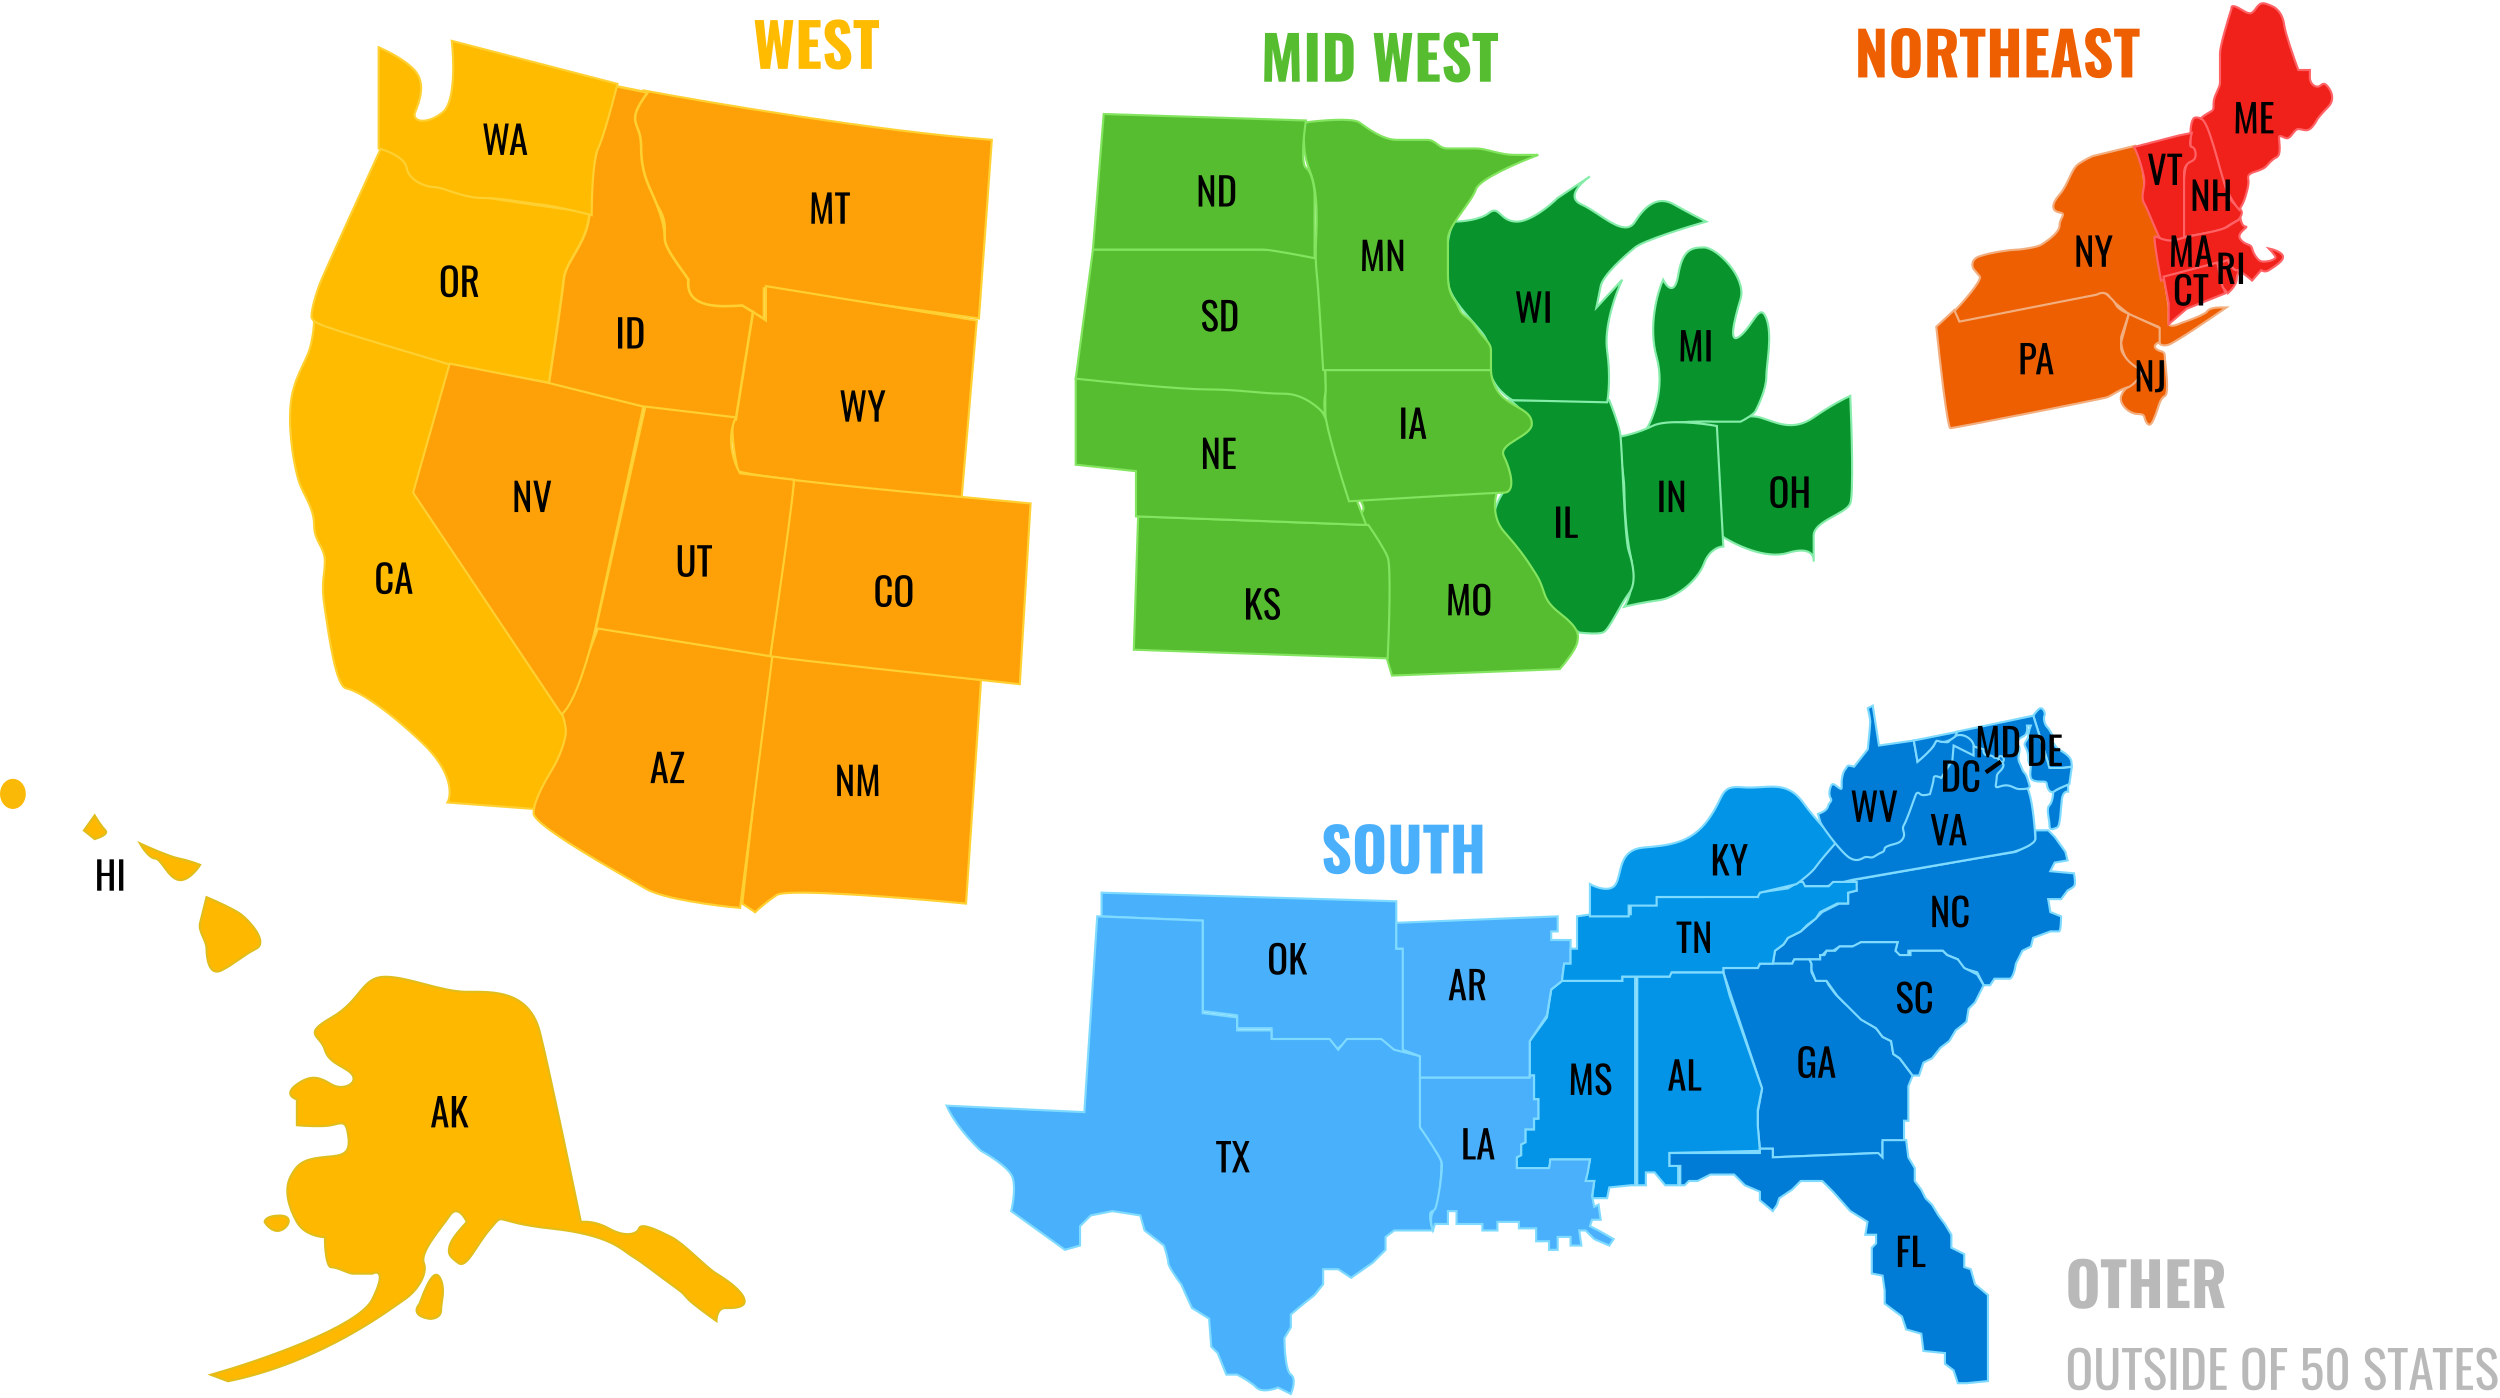 <svg width="581" height="325" viewBox="0 0 581 325" fill="none" xmlns="http://www.w3.org/2000/svg">
<path d="M395 98.002C398.5 97.335 406.2 96.202 409 97.002C412.5 98.002 416.5 100.503 421.5 97.002C425.5 94.2 428.833 92.5 430 92C430.333 99.5 430.8 115 430 117C429 119.5 421.5 121 421.5 124.5V129.937C421.524 130.134 421.522 130.325 421.5 130.5V129.937C421.34 128.638 420.017 127.11 415.5 128.5C410.3 130.1 403 126.5 400 124.5L395 98.002Z" fill="#08932C" stroke="#85ECA9" stroke-width="0.5"/>
<path d="M385 83C387 90.2 384.167 97.333 382.5 100C385.7 98 394.5 97.833 398.5 98H404.5C405.5 97.5 407.6 96.3 408 95.5C408.5 94.5 410.5 90.5 410.5 87.5C410.5 84.5 412 78 410.5 74C409 70 407.5 75.5 404.5 78C401.5 80.5 403 74.5 404.5 69.5C406 64.5 399 57.5 396 57.5C393 57.5 391 58 390 64C389.2 68.8 387.333 66.667 386.5 65C385.167 68 383 75.8 385 83Z" fill="#08932C" stroke="#85ECA9" stroke-width="0.5"/>
<path d="M384 99.001C380.8 100.601 376.833 101.5 376 101.5C376 103.1 377.5 110.334 377.5 114C377.5 116.833 377.8 123.9 379 129.5C380.2 135.1 378.5 139.5 377.5 141C378.833 140.667 382.3 139.9 385.5 139.5C389.5 139 394.5 135 396 131C397.2 127.8 399.5 127 400.5 127L399 99.001C395.333 98.334 387.2 97.401 384 99.001Z" fill="#08932C" stroke="#85ECA9" stroke-width="0.5"/>
<path d="M374.001 93H351.001C360.501 101 352.5 100.5 350 103C347.5 105.5 351.001 112 350 113.5C348.999 115 348.001 116 347.001 120C346.001 124 356.501 134 358.001 138C359.201 141.2 364.501 145.333 367.001 147C368.334 147.167 371.301 147.4 372.501 147C374.001 146.5 376.501 140.5 378.501 138C380.501 135.5 379.501 131 378.501 128C377.501 125 377.001 103 376.501 100.5C376.101 98.5 374.667 94.667 374.001 93Z" fill="#08932C" stroke="#85ECA9" stroke-width="0.5"/>
<path d="M346 49.501C344 51.101 339.834 51.501 338 51.501C335.5 55.503 336.5 62.5 336.5 65C336.5 67.5 338 70 342 74.5C346 79 346 79 346 84.5C346 88.9 349.667 92 351.5 93L373.5 93.5C373.834 91.833 374.3 87.1 373.5 81.5C372.7 75.9 375.5 68.167 377 65L371 71.5L372 66.5C372.5 64 377.5 59.5 380 57.5C382 55.9 391.834 52.834 396.5 51.501C395.167 50.835 391.8 49.101 389 47.5C385.5 45.499 382.5 47.5 380 51.501C377.5 55.503 372 49.501 367.5 47.5C363.9 45.899 367.334 42.499 369.5 41L362 46C360.167 47.834 355.7 51.501 352.5 51.501C348.5 51.501 348.5 47.501 346 49.501Z" fill="#08932C" stroke="#85ECA9" stroke-width="0.5"/>
<path d="M349.501 123.5C346.701 120.3 347.334 115.833 348.001 114L316 116C318 119.167 316 118.5 316 120.5C316 122.5 322 144.833 322 152L323.5 157L362.5 155.5C363.667 154.167 366.1 151.1 366.5 149.5C367 147.5 367 146 362.5 142.5C358 139 359.5 137.5 357 133.5C354.5 129.5 353.001 127.5 349.501 123.5Z" fill="#56BD30" stroke="#83E45F" stroke-width="0.5"/>
<path d="M318 122L264.5 120L263.5 151L322.5 153C322.833 146 323.3 131.5 322.5 129.5C321.7 127.5 319.167 123.667 318 122Z" fill="#56BD30" stroke="#83E45F" stroke-width="0.5"/>
<path d="M304 92C300.8 90 266.667 88.5 250 88V108L264 109.5V120L317.5 122L310 102.5C309.333 99.833 307.2 94 304 92Z" fill="#56BD30" stroke="#83E45F" stroke-width="0.5"/>
<path d="M346.5 86H308V96C308 98.8 311.667 110.833 313.5 116.5C324.5 115.833 347.1 114.5 349.5 114.5C352.5 114.5 351 109 349.5 106C348 103 356 101.5 356 98.5C356 95.5 352.5 95 349.5 92.5C347.1 90.5 346.5 87.333 346.5 86Z" fill="#56BD30" stroke="#83E45F" stroke-width="0.5"/>
<path d="M296.5 58H254L250 88C257.667 88.833 274.5 90.5 280.5 90.5C288 90.5 293 91.5 298.5 91.5C302.9 91.5 306.667 94.833 308 96.5C307.833 95.667 307.6 93.5 308 91.5C308.4 89.5 306.833 69.667 306 60L296.5 58Z" fill="#56BD30" stroke="#83E45F" stroke-width="0.5"/>
<path d="M316 28.498C314.4 27.299 306.667 27.998 303 28.498C303 34.497 303 36 304.5 40C306 44 306 48.5 306 51.5C306 54.5 305.5 59 306 63.5C306.4 67.1 307.167 80 307.5 86H346.5V81.5C346.5 79.5 345 79 343 76C341 73 340 74 339 71.5C338 69 336.5 69 336.5 63.5V55.5C336.5 52.5 342 47 343 44C343.8 41.6 353 37.667 357.5 36H352C348.5 36 345.5 34.5 343 34.5H336.5C334 34.5 334 32.5 331.5 32.5H324.5C321.5 32.5 318 29.998 316 28.498Z" fill="#56BD30" stroke="#83E45F" stroke-width="0.5"/>
<path d="M303.5 28L256.5 26.5L254 58H272.5H293.5C295.1 58 302.167 59.333 305.5 60V58V45C305.5 44 305 40 303.5 39C302.3 38.2 303 31.333 303.5 28Z" fill="#56BD30" stroke="#83E45F" stroke-width="0.5"/>
<path d="M510.263 27.305C509.308 27.305 509.07 29.691 509.07 30.885V33.868C510.561 36.851 510.263 35.956 508.473 37.746C507.041 39.178 507.28 49.878 507.578 55.049C510.362 54.651 516.17 53.677 517.124 52.961C518.079 52.245 519.511 51.469 520.108 51.171C520.406 50.873 521.003 50.097 521.003 49.381C521.003 48.486 519.511 47.889 518.616 46.696C517.721 45.503 517.423 44.309 517.124 43.116C516.826 41.923 514.141 32.376 513.246 29.99C512.351 27.603 511.456 27.305 510.263 27.305Z" fill="#F0211B" stroke="#FF6265" stroke-width="0.5"/>
<path d="M460.142 64.297C460.381 65.49 456.264 70.164 454.176 72.352L455.369 75.037C465.413 73.147 485.978 69.189 487.887 68.473C489.796 67.757 490.273 68.772 490.273 69.368L495.047 73.246L501.61 75.931V79.511C501.809 79.909 502.565 80.585 503.997 80.108C505.429 79.631 513.543 74.141 517.421 71.457H515.631C514.935 71.457 513.424 71.635 512.946 72.352C512.469 73.067 508.77 74.44 506.98 75.037C505.985 75.534 503.997 76.23 503.997 75.037V71.457C503.997 70.561 502.207 61.015 502.207 58.032C502.207 55.048 501.013 50.872 500.715 49.38C500.417 47.889 499.223 47.889 498.925 46.695C498.627 45.502 498.03 39.237 497.732 38.044C497.493 37.089 496.638 34.862 496.24 33.867L486.395 36.254C485.898 36.453 484.546 37.089 483.114 38.044C481.324 39.237 480.727 42.817 478.639 45.204C476.55 47.59 476.849 49.082 478.639 49.38C480.429 49.679 478.639 50.574 478.639 52.364C478.639 54.154 475.357 56.242 474.462 56.838C473.567 57.435 469.689 58.032 468.496 58.032C467.302 58.032 462.827 58.628 460.142 59.523C457.994 60.239 458.253 61.811 458.651 62.507L460.142 64.297Z" fill="#EE5F01" stroke="#F2AE7F" stroke-width="0.5"/>
<path d="M454.177 72.053L450 75.932C450.796 83.788 452.566 99.501 453.282 99.501C454.177 99.501 488.783 92.639 489.678 92.341C490.573 92.042 492.959 90.252 494.749 89.954C496.181 89.715 497.335 87.269 497.732 86.076C497.434 85.579 496.599 84.524 495.644 84.286C494.451 83.987 492.959 81.899 492.959 81.004V78.319L494.749 72.949C493.954 72.651 492.243 71.815 491.766 70.861C491.169 69.668 490.573 69.368 489.678 68.474C488.962 67.757 487.788 68.175 487.291 68.474L455.37 74.738L454.177 72.053Z" fill="#EE5F01" stroke="#F2AE7F" stroke-width="0.5"/>
<path d="M506.385 31.48L495.943 34.164C496.838 35.656 498.33 40.429 498.33 42.219C498.33 44.009 497.435 45.799 498.33 47.291C499.225 48.782 501.612 55.346 502.507 56.241C503.223 56.957 506.186 55.942 507.578 55.346V47.291V40.429C507.578 39.236 507.876 38.043 509.368 37.446C510.86 36.849 510.263 34.164 509.368 34.164C508.652 34.164 509.07 31.977 509.368 30.883L506.385 31.48Z" fill="#F0211B" stroke="#FF6265" stroke-width="0.5"/>
<path d="M501.91 76.231L494.75 72.949L492.96 79.512C492.96 80.01 493.139 81.362 493.855 82.794C494.572 84.226 496.739 85.578 497.734 86.076C497.495 87.985 495.645 89.457 494.75 89.954C494.352 90.053 493.438 90.61 492.96 92.042C492.364 93.832 494.75 96.219 496.839 96.219C498.927 96.219 498.032 97.114 498.927 98.307C499.822 99.5 500.418 97.71 501.015 96.219C501.612 94.727 501.91 92.639 503.103 92.042C504.297 91.446 503.103 84.286 503.103 82.794C503.103 81.302 501.91 81.899 501.015 81.004C500.299 80.288 501.313 79.711 501.91 79.512V76.231Z" fill="#EE5F01" stroke="#F2AE7F" stroke-width="0.5"/>
<path d="M506.084 55.648C503.22 56.603 500.715 54.455 500.715 55.052C500.715 57.438 501.908 63.305 502.206 65.195L517.719 60.72C518.117 61.416 519.091 62.808 519.807 62.808C520.523 62.808 522.492 64.399 523.387 65.195L525.476 62.808C525.774 63.007 526.55 63.285 527.266 62.808C528.161 62.212 530.846 60.72 530.547 59.526C530.309 58.572 528.26 57.935 527.266 57.736C527.564 58.035 528.28 58.81 528.757 59.526C529.354 60.422 526.371 61.018 525.476 60.72C524.581 60.422 523.686 58.93 523.387 57.736C523.089 56.543 521.896 57.14 520.702 55.648C519.509 54.157 522.791 52.665 521.896 52.665C521.18 52.665 520.802 51.472 520.702 50.875C520.305 51.074 519.151 51.71 517.719 52.665C515.929 53.858 509.664 54.455 506.084 55.648Z" fill="#F0211B" stroke="#FF6265" stroke-width="0.5"/>
<path d="M515.334 61.016L502.805 64.297L503.998 70.562V75.335L508.175 71.755L517.124 68.175L515.334 61.016Z" fill="#F0211B" stroke="#FF6265" stroke-width="0.5"/>
<path d="M517.721 60.418L515.334 61.313L516.527 66.683L517.721 68.174C518.417 67.578 519.809 66.086 519.809 64.893C519.809 63.401 521.002 62.805 519.809 62.805C518.854 62.805 518.019 61.214 517.721 60.418Z" fill="#F0211B" stroke="#FF6265" stroke-width="0.5"/>
<path d="M512.947 26.411C511.753 27.127 511.455 27.505 511.455 27.604C513.245 27.604 515.93 39.835 517.123 43.117C518.078 45.742 519.709 47.989 520.405 48.785C520.703 48.288 521.36 47.114 521.598 46.398C521.897 45.503 522.792 42.818 522.493 41.625C522.195 40.431 523.388 40.133 524.283 39.835C525.178 39.537 526.073 39.238 526.67 38.642C527.266 38.045 527.863 37.15 529.056 36.553C530.25 35.957 529.653 33.272 529.653 32.078C529.653 30.885 530.846 32.377 531.741 32.078C532.636 31.78 533.233 29.99 534.128 29.99C535.023 29.99 535.918 30.587 536.813 29.99C537.529 29.513 538.305 28.2 538.603 27.604C538.901 27.206 539.796 26.112 540.99 24.919C542.481 23.426 542.183 21.637 540.99 20.145C539.796 18.654 539.498 20.145 538.603 20.145C537.708 20.145 536.813 19.251 536.813 18.057V16.267H534.128C533.134 13.582 531.085 7.735 530.846 5.825C530.548 3.439 529.355 1.948 527.863 1.351C526.371 0.754 525.476 0.157 524.283 1.948C523.09 3.738 522.493 3.141 520.405 1.948C518.734 0.993 518.516 1.55 518.615 1.948C517.72 4.732 515.93 10.719 515.93 12.389V16.267V19.251C515.93 20.444 514.438 22.234 514.438 24.024C514.438 25.814 514.438 25.516 512.947 26.411Z" fill="#F0211B" stroke="#FF6265" stroke-width="0.5"/>
<path d="M24.5 193C25.3 193.8 23.167 194.667 22 195L19.5 193L22 189.5C22.5 190.333 23.7 192.2 24.5 193Z" fill="#FFB800" stroke="#E0BD1B" stroke-width="0.5"/>
<path d="M41.5 199.5C39.5 199.1 34.667 197 32.5 196C33.167 197.167 34.8 199.5 36 199.5C37.5 199.5 39 204 41.5 204.5C43.5 204.9 45.667 202.333 46.5 201C45.667 200.667 43.5 199.9 41.5 199.5Z" fill="#FFB800" stroke="#E0BD1B" stroke-width="0.5"/>
<path d="M46.5 214.5L48 208.5C50 209.333 54.4 211.3 56 212.5C58 214 62.5 219 59.5 220.5C56.5 222 54.5 224 51.5 225.5C48.5 227 48 222.5 48 220.5C48 218.5 46 216.5 46.5 214.5Z" fill="#FFB800" stroke="#E0BD1B" stroke-width="0.5"/>
<path d="M97.5 303.001C95.5 305.401 98.334 306.334 100 306.501C100.834 306.501 102.5 306.101 102.5 304.5C102.5 302.499 103.5 300.001 102.5 297.501C101.5 295.001 100 296.001 97.5 303.001Z" fill="#FFB800" stroke="#E0BD1B" stroke-width="0.5"/>
<path d="M105.5 85L73 74.5C73 75.5 72.8 78.2 72 81C71 84.5 68 88 67.5 94.5C67 101 68.5 109 69.5 112C70.5 115 73 118 73 122C73 126 75.5 127 75.5 130.5C75.5 134 74.5 135 75.5 141.5C76.5 148 78 159.5 80.5 160C83 160.5 89 164 98 172.5C105.2 179.3 105 184.667 104 186.5L124 188C125.333 185.667 128.5 179.9 130.5 175.5C132.5 171.1 131.333 167 130.5 165.5L96.5 115L105.5 85Z" fill="#FFBB00" stroke="#FFD032" stroke-width="0.5"/>
<path d="M74.5 65.5C75.3 63.5 84.166 44 88.5 34.5C91.999 34.5 97 41 99 42C101 43 111 45.5 113.5 46C115.5 46.4 130.333 48.5 137.5 49.5C138 52.5 133 60 132 62C131.2 63.6 129 80.667 128 89L105.5 85C98.167 82.833 82.6 78.2 79 77L78.998 76.999C74.5 75.5 73 75 72.5 74C72 73 73.5 68 74.5 65.5Z" fill="#FFBB00" stroke="#FFD032" stroke-width="0.5"/>
<path d="M228 158L179 152L172.5 210L175.5 212C176.167 211.333 178.1 209.6 180.5 208C182.9 206.4 210.833 208.667 224.5 210L228 158Z" fill="#FEA108" stroke="#FFD032" stroke-width="0.5"/>
<path d="M179.5 152.5L139 146C135.8 154.8 132 162.667 130.5 165.5C130.833 166.333 131.5 168.4 131.5 170C131.5 172 130 176 128.5 178.5C127 181 124 186 124 189C124 192 145 203.5 150 206.5C154 208.9 166.333 210.5 172 211L179.5 152.5Z" fill="#FEA108" stroke="#FFD032" stroke-width="0.5"/>
<path d="M223.5 115.5C219.5 115.1 195.833 112.667 184.5 111.5C184.5 112.7 180.833 139.333 179 152.5C183.8 153.3 219.667 157.167 237 159L239.5 117L223.5 115.5Z" fill="#FEA108" stroke="#FFD032" stroke-width="0.5"/>
<path d="M230.5 32.5C204.1 30.5 165.5 24 149.5 21C144.5 26 149.5 36 149.5 41C149.5 46 155 47.5 154.5 54C154 60.5 157.5 60.5 159.5 67C161.1 72.2 169.166 72.167 173 71.5L177.5 74V67L227.5 74L230.5 32.5Z" fill="#FEA108" stroke="#FFD032" stroke-width="0.5"/>
<path d="M178 74.5L175 72.5L170.5 97.5C169.7 99.9 170.833 106.5 171.5 109.5C176.7 111.1 208.333 114.167 223.5 115.5L227 74.5L178 66.5V74.5Z" fill="#FEA108" stroke="#FFD032" stroke-width="0.5"/>
<path d="M142.999 20L150.499 21.5C144.998 29 149 28 149 34C149 40 150.499 42.5 152 46C153.501 49.5 154.5 52.5 154.5 55.5C154.5 57.9 158.667 62.833 160 65C159.2 71.8 167.333 71.333 172.5 71L175 72.5L171 97.5L149 94.5L127.5 89.5C128.5 83 130.6 69 131 65C131.5 60 137.499 56 136.999 47.5C136.599 40.7 140.832 26.333 142.999 20Z" fill="#FEA108" stroke="#FFD032" stroke-width="0.6"/>
<path d="M127.5 89L104.5 84.5L96 114.5L130.5 166C133.7 163.6 137.167 151.333 138.5 145.5L149.5 94.5L127.5 89Z" fill="#FEA108" stroke="#FFD032" stroke-width="0.5"/>
<path d="M179 152.5L138.5 146L150 94.5L171 97C168.6 102.2 170.667 107.833 172 110L184.5 111.5C184.5 114.7 180.833 140.167 179 152.5Z" fill="#FEA108" stroke="#FFD032" stroke-width="0.5"/>
<path d="M105 9.5L143.5 19.5C142.5 23.5 140.2 32.1 139 34.5C137.8 36.9 137.5 45.833 137.5 50C135 49.333 129.1 47.9 125.5 47.5C121 47 116.5 46 112 46C107.5 46 103 43.5 101 43.5C99 43.5 95 42 94.5 39C94.1 36.6 90 35 88 34.5V11C90 11.833 94.5 14.1 96.5 16.5C98.999 19.5 97.5 23.5 96.5 26C95.5 28.5 99.5 29 103 26C105.8 23.6 105.5 14 105 9.5Z" fill="#FFBB00" stroke="#FFD032" stroke-width="0.5"/>
<path d="M86.5 301.999C83.3 308.399 60.167 316.332 49 319.499L53 321C75 316.5 91 304 94 301.999C97 299.998 99.5 295.999 98.5 293.5C97.5 291.001 102.5 285.5 104.5 282.5C106.1 280.1 107.833 282.5 108.5 284C107.333 285.166 104.9 287.9 104.5 289.5C104 291.5 104.5 292 106.5 293.5C108.5 295 110.5 289.5 114 285.5C117.5 281.5 114 284 128 285.5C142 287 144.5 290.5 147 292C149.5 293.5 152.5 295.999 156 298.5C159.5 301.001 158.5 300.5 160 301.999C161.2 303.198 164.833 305.833 166.5 307C166.5 306 166.9 304 168.5 304C170.5 304 173.5 304 173 301.999C172.5 299.998 169 297.5 166.5 295.999C164 294.498 159 289 156 287.5C153 285.999 149 284 148.5 285.5C148 287 145 287.5 141.5 285.5C138.7 283.9 136 283.833 135 284C132.667 272.666 127.5 248 125.5 240C123 230 114.5 230.5 108.5 230.5C102.5 230.5 95 227 89.5 227C84 227 84 232.5 77 236.5C70 240.5 74.5 240.5 75.5 244C76.5 247.5 81 248 82 250C83 252 79.5 253.499 77 251.999C74.5 250.499 72.5 249.499 69 251.999C66.2 253.999 67.833 255.166 69 255.499V261.5C70.833 261.666 75 261.9 77 261.5C79.5 261 80.5 260 81 264.5C81.5 269 78.5 268.5 74.5 269C70.5 269.5 69 270.5 67.5 273.5C66 276.5 67 280.5 69 284C70.6 286.8 74 287.5 75.5 287.5C75.5 289.833 75.8 294.5 77 294.5C78.5 294.5 81 295.999 82 295.999H86.5C87.833 295.332 89.7 295.599 86.5 301.999Z" fill="#FFB800" stroke="#E0BD1B" stroke-width="0.5"/>
<path d="M65 286C63.4 286.4 62 284.833 61.5 284C61.5 283.5 62.2 282.5 65 282.5C68.5 282.5 67 285.5 65 286Z" fill="#FFB800" stroke="#E0BD1B" stroke-width="0.5"/>
<ellipse cx="3" cy="184.5" rx="3" ry="3.5" fill="#F9B906"/>
<path d="M431.5 206.961L431 204.961V204.461L459.5 199.461L468.5 197.961L471.5 196.461L473 194.961V192.961H476L477.5 194.461L480 197.961L480.5 199.961L477.5 200.461L476.5 202.461L482 202.961C482.167 203.794 482.4 205.561 482 205.961C481.6 206.361 480.833 206.794 480.5 206.961L479 208.961H476L476.5 211.961L479 212.961C479 214.128 478.9 216.461 478.5 216.461H476.5L472.5 217.961L472 219.961L470 220.961L468.5 223.961C468.333 225.128 467.8 227.461 467 227.461H463.5L462.5 228.961H461L459.5 225.961L456 224.961L455 222.961L452.5 221.961L451.5 220.961H443.5V221.961H441L440.5 220.961L441 218.961H432.5L431 219.961H427.5L426 220.961H424.5L423.5 221.961H423V222.961H417L416.5 223.961H412L412.5 220.961L414.5 219.461L415.5 217.961L418.5 216.461L422 213.461L423.5 211.961L427.5 209.961H429.5V207.461L431.5 206.961Z" fill="#007CD6" stroke="#7FDAFF" stroke-width="0.5"/>
<path d="M409.5 252.961L400.5 225.961V224.961H408.5L409 223.961H412.5H416.5L417 222.961H420.5L421 223.961V225.961L422 227.961H424.5L425 228.961L426.5 230.961L428.5 232.961L431.5 235.461L433.5 237.461L436 238.961L437.5 240.961L439.5 241.961L440 244.961L441.5 245.961L444.5 249.961L443.5 252.461V260.461H442.5V265.461H437.5V268.961L436 267.961L412 268.961V266.961H409L408.5 261.961V258.461L409.5 252.961Z" fill="#007CD6" stroke="#7FDAFF" stroke-width="0.5"/>
<path d="M426 194.961L418.5 204.461V205.961H424.5L430.5 204.461L468 197.961C469.667 197.461 473 196.161 473 194.961C473 193.461 472.5 186.961 471.5 183.961C470.5 180.961 469.5 181.461 468 181.461C466.5 181.461 464.5 172.961 463 172.961C461.8 172.961 457.833 171.294 456 170.461C454 173.794 449.3 180.661 446.5 181.461C443 182.461 443 185.461 443 186.961C443 188.161 440 192.794 438.5 194.961C434.9 197.761 428.667 196.128 426 194.961Z" fill="#007CD6" stroke="#7FDAFF" stroke-width="0.5"/>
<path d="M380.5 226.961V275.461H382.5V272.461H384.5L387 275.461H390V270.961H388V267.961L409 267.461L408.5 261.461V257.961L409.5 252.961L402 231.461L400.5 225.961H388V226.961H380.5Z" fill="#0394E7" stroke="#7FDAFF" stroke-width="0.5"/>
<path d="M390.5 270.961V275.461H391.5L392.5 274.461H394.5L397.5 272.961H403L405.5 275.461L409 276.961V278.961L412 281.461L413 279.961L413.5 278.461L416.5 276.461L418.5 274.461H423.5L426 276.961L430 281.461L434 283.961L433.5 286.961H436V288.961L435 289.961V295.961L437.5 296.461L438 299.961V302.961L442 305.961L443 308.961L446.5 309.961L447 313.961L452 314.461V316.961L454 318.461L455 321.461H457L462 320.961V300.961L459 298.461L458 294.961L456.5 294.461V291.461L453.5 289.961V286.961L452 284.461L450.5 282.461L449 279.961L447.5 278.461L446.5 276.461L445 274.461V271.461L443.5 268.961L443 264.961H437.5V268.961L436.5 267.961L412 268.961V266.961H409V267.961H388V270.961H390.5Z" fill="#007CD6" stroke="#7FDAFF" stroke-width="0.5"/>
<path d="M360.5 229.961L363 227.961H377V226.961H380V275.461H379L374 275.961L373.5 278.461H370L370.5 274.461H368.5L369.5 269.461H360.5L360 271.461H352.5V268.961L353.5 268.461V265.961L354.5 265.461V262.461H356.5V259.961H357.5V255.461H356.5V249.961H355.5V241.961L359.5 236.461L360.5 229.961Z" fill="#0394E7" stroke="#7FDAFF" stroke-width="0.5"/>
<path d="M256 212.961V207.461L324.5 209.461V220.461H326.5V244.961L323.5 243.961L320.5 241.961H313L310.5 243.961L309 241.961H295.5V238.961H287.5V235.961L279.5 234.961V213.961L256 212.961Z" fill="#49B0FB" stroke="#7FDAFF" stroke-width="0.5"/>
<path d="M252 258.461L220 256.961C220.667 258.628 223.2 263.061 228 267.461C229.833 268.461 233.8 270.961 235 272.961C236.2 274.961 235.5 279.461 235 281.461L247.5 290.461L251 289.461V284.961L253.5 282.461L258.5 281.461L265 282.461L266 285.961L270.5 289.461C270.833 290.461 271.5 292.661 271.5 293.461C271.5 294.261 273.5 297.128 274.5 298.461L277 303.961L281 306.461L281.5 312.961L283 314.461L285 319.461H287.5C288.5 319.961 290.8 321.261 292 322.461C293.2 323.661 295.833 322.961 297 322.461L300 323.961C300.5 322.794 301.2 320.261 300 319.461C298.8 318.661 298.5 313.461 298.5 310.961L300 308.461V305.461L303 302.961L305.5 300.961L307.5 298.461V294.961H311L314 296.961L319 293.461L322 290.461V287.461L324 285.961H333C332.5 284.461 331.8 281.461 333 281.461C334.5 281.461 335 272.961 335 270.461C335 268.461 331.667 263.961 330 261.961V245.461L324 243.961L321 241.461H313L311 243.961L309 241.461H303H295.5V239.461H287.5V236.461L279.5 235.461V213.961L255 212.961L252 258.461Z" fill="#49B0FB" stroke="#7FDAFF" stroke-width="0.5"/>
<path d="M324.5 220.461V214.461L362 212.961V216.461H360.5V218.461H365V223.961H363.5L363 227.961L360.5 229.961L359.5 235.961L355.5 241.961V250.461H330V245.461L326 243.961V220.461H324.5Z" fill="#4AB0FB" stroke="#7FDAFF" stroke-width="0.5"/>
<path d="M330 261.961V250.461H355.5V249.961H356.5V255.461H357.5V259.961H356.5V262.461H354.5V265.461L353.5 265.961V268.461L352.5 268.961V271.461H360C360.167 270.794 360.4 269.461 360 269.461H369.5L369 272.461L368.5 274.461H370.5L370 277.961L370.5 280.461L371.5 279.961L372 283.461H370L369.5 284.961L371.5 285.961L375 287.961L374 289.461L370.5 287.961L368.5 285.961H367L367.5 289.461H365V287.461H362V290.461H360V288.461H357V285.461H356H353V283.961H348V285.961H344.5V284.461H341.5H338.5V281.461H336.5V284.461H333.5L333 285.961C332 282.961 333 281.461 333.5 280.961C334 280.461 335.5 271.461 335 269.961C334.6 268.761 331.5 264.128 330 261.961Z" fill="#4AB0FB" stroke="#7FDAFF" stroke-width="0.5"/>
<path d="M363.5 223.961L363 227.961H377V226.961H379.5H388L388.5 225.961H400.5V224.961H408.5L409 223.961H412L412.5 220.961L414.5 219.461L415.5 217.961L418.5 216.461L420 214.961L422 213.461L423 211.961L425 210.961L427 209.961H429.5V207.461L431.5 206.961V204.961H426L425 205.961H419.5L419 204.961H418L415.5 206.461L408.5 207.461V208.461L396 207.461V208.461H384.5V209.961H379V212.461H370L366.5 212.961V220.461H365V223.961H363.5Z" fill="#0294E7" stroke="#7FDAFF" stroke-width="0.5"/>
<path d="M369.5 205.462V212.962H378.5V210.461H385V208.461H396H408.5L409 207.461L417.5 205.462C418.667 204.628 421.2 202.661 422 201.461C422.8 200.261 425.667 196.961 427 195.461C425.667 194.295 422.2 190.862 419 186.462C415 180.962 410.5 183.462 405 182.962C399.5 182.462 401 184.962 397 190.462C393 195.962 388 196.462 382 196.962C376 197.462 377 202.962 375.5 205.462C374.3 207.462 371 206.295 369.5 205.462Z" fill="#0294E7" stroke="#7FDAFF" stroke-width="0.5"/>
<path d="M421 223.961L420.5 222.961H423V221.961H424L424.5 220.961H426.5L427.5 219.961H430.5L432.5 218.961H441L440.5 220.961L441.5 221.961H444V220.961H451.5L452.5 221.961L455 222.961L456.5 224.961L459.5 226.461L461 228.961L460 230.961L459 232.961L457.5 234.461L457 237.461L454.5 239.461L453 241.961L451 243.461L449 245.961L447 246.961L446 249.961H444.5L441.5 245.961L440 244.961L439.5 241.961L437.5 240.961L436 238.961L432.5 236.961L427 231.461L424.5 227.961H422L421 225.461V223.961Z" fill="#007CD6" stroke="#7FDAFF" stroke-width="0.5"/>
<path d="M480.632 182.219L477.161 183.954C477.161 184.725 476.988 186.441 476.294 187.135C475.426 188.003 476.294 190.317 476.294 191.763C476.294 193.209 477.161 192.631 478.029 192.341C478.897 192.052 478.897 187.714 479.186 185.689C479.417 184.07 480.246 183.858 480.632 183.954V182.219Z" fill="#007CD6" stroke="#7FDAFF" stroke-width="0.5"/>
<path d="M476.295 178.461C477.915 178.692 480.44 178.364 481.501 178.171C481.501 177.786 481.443 176.899 481.212 176.436C480.922 175.858 480.344 175.279 478.898 174.412C477.452 173.544 477.452 172.676 476.873 172.387C476.295 172.098 477.163 171.23 476.873 170.652C476.584 170.073 476.295 169.495 475.717 168.916C475.138 168.338 474.849 166.892 475.138 166.313C475.427 165.735 474.849 164.578 474.27 164.578C473.808 164.578 472.921 165.735 472.535 166.313L476.295 178.461Z" fill="#007CD6" stroke="#7FDAFF" stroke-width="0.5"/>
<path d="M472.533 166.316L454.602 170.076L454.312 171.233C454.602 171.137 455.354 170.944 456.048 170.944C456.742 170.944 458.265 172.679 458.94 173.547L460.964 174.125C460.868 174.607 460.964 175.571 462.121 175.571C463.567 175.571 462.989 176.15 463.857 176.15C464.724 176.15 464.435 176.728 465.303 177.307C466.17 177.885 465.014 179.042 464.435 179.62C463.857 180.199 464.146 180.777 463.857 182.223C463.567 183.669 464.724 182.513 466.17 182.513C467.616 182.513 468.195 183.38 469.352 183.38C470.509 183.38 471.955 183.38 471.666 182.513C471.376 181.645 471.087 180.199 470.509 179.62C469.93 179.042 469.93 178.464 469.352 177.307C468.773 176.15 469.352 175.282 469.352 174.125C469.352 172.968 468.773 173.547 468.773 172.679C468.773 171.812 469.641 171.522 470.509 170.944C471.203 170.481 471.183 169.209 471.087 168.63H471.955C471.762 169.112 471.376 170.25 471.376 170.944C471.376 171.812 470.509 172.39 470.509 172.968C470.509 173.547 471.376 174.414 471.376 176.15C471.376 177.885 471.955 177.596 471.955 178.174C471.955 178.753 471.666 179.91 471.955 180.777C472.244 181.645 473.69 181.645 474.847 181.645C476.004 181.645 475.425 182.223 476.004 183.38C476.582 184.537 477.45 183.959 477.739 183.669C477.97 183.438 479.956 182.609 480.92 182.223L481.499 178.174C481.017 178.271 479.879 178.464 479.185 178.464H476.293C476.062 177.538 473.69 169.98 472.533 166.316Z" fill="#007CD6" stroke="#7FDAFF" stroke-width="0.5"/>
<path d="M422.5 189.162L423.078 191.186C424.235 193.211 427.995 198.128 429.73 199.284C431.466 200.441 432.623 199.574 433.201 199.284C433.779 198.995 434.358 199.284 434.936 199.284C435.515 199.284 436.382 198.417 437.25 198.128C438.118 197.838 437.828 197.26 438.118 196.971C438.407 196.682 439.275 196.392 440.431 196.103C441.588 195.814 442.167 195.235 442.456 194.368C442.745 193.5 441.878 192.632 442.456 191.765C443.034 190.897 444.77 185.98 445.059 185.113C445.348 184.245 445.637 183.956 446.216 184.534C446.679 184.997 447.951 184.727 448.53 184.534C448.819 183.57 449.397 181.469 449.397 180.775C449.397 180.08 450.554 180.485 451.132 180.775L453.735 176.726L454.025 173.255L458.652 175.569V173.255C458.652 172.387 457.495 171.23 456.338 170.941C455.182 170.652 454.603 170.941 454.025 171.23C453.446 171.52 453.157 172.098 452.868 172.387C452.579 172.677 451.132 172.387 450.554 172.098C449.976 171.809 449.686 172.677 449.397 173.255C449.166 173.718 446.794 175.954 445.637 177.015L444.77 172.098L436.672 173.255L435.226 164L434.069 164.578C434.261 165.35 434.647 167.066 434.647 167.76C434.647 168.454 434.261 172.291 434.069 174.123L430.887 178.172C428.863 177.593 429.441 178.172 428.863 178.75C428.284 179.329 427.995 181.064 427.995 181.642V183.088C427.995 183.956 426.549 182.221 425.971 182.221C425.392 182.221 424.814 184.534 425.392 185.402C425.971 186.27 425.103 186.27 424.814 187.427C424.582 188.352 423.175 188.969 422.5 189.162Z" fill="#007CD6" stroke="#7FDAFF" stroke-width="0.5"/>
<path d="M454.892 170.074L444.77 172.099L445.637 177.015C446.601 176.244 448.703 174.412 449.397 173.256C450.265 171.81 449.686 172.099 451.132 172.388C452.289 172.619 453.735 171.713 454.314 171.231L454.892 170.074Z" fill="#007CD6" stroke="#7FDAFF" stroke-width="0.5"/>
<path d="M465.305 175.858C464.611 175.396 464.438 176.051 464.438 176.437L465.305 177.303C465.594 177.015 465.999 176.321 465.305 175.858Z" fill="#007CD6" stroke="#7FDAFF" stroke-width="0.5"/>
<path d="M283.868 265.927H282.635V265.171H286.082V265.927H284.885V272.461H283.868V265.927ZM287.856 268.645L286.362 265.171H287.307L288.414 267.745L289.422 265.171H290.367L288.837 268.726L290.439 272.461H289.494L288.306 269.716L287.28 272.461H286.335L287.856 268.645Z" fill="black"/>
<path d="M296.93 226.542C296.216 226.542 295.703 226.341 295.391 225.939C295.085 225.531 294.932 224.943 294.932 224.175V221.412C294.932 220.656 295.088 220.083 295.4 219.693C295.712 219.303 296.222 219.108 296.93 219.108C297.638 219.108 298.145 219.306 298.451 219.702C298.763 220.092 298.919 220.662 298.919 221.412V224.184C298.919 224.94 298.763 225.522 298.451 225.93C298.139 226.338 297.632 226.542 296.93 226.542ZM296.93 225.741C297.308 225.741 297.563 225.63 297.695 225.408C297.827 225.186 297.893 224.85 297.893 224.4V221.205C297.893 220.761 297.827 220.434 297.695 220.224C297.563 220.008 297.308 219.9 296.93 219.9C296.546 219.9 296.288 220.008 296.156 220.224C296.024 220.434 295.958 220.761 295.958 221.205V224.4C295.958 224.85 296.024 225.186 296.156 225.408C296.288 225.63 296.546 225.741 296.93 225.741ZM299.919 219.171H300.936V222.609L302.61 219.171H303.555L302.115 222.384L303.789 226.461H302.799L301.404 223.041L300.936 223.887V226.461H299.919V219.171Z" fill="black"/>
<path d="M338.219 225.171H339.2L340.757 232.461H339.794L339.461 230.625H337.976L337.625 232.461H336.671L338.219 225.171ZM339.326 229.896L338.714 226.611L338.111 229.896H339.326ZM341.497 225.171H342.964C343.702 225.171 344.242 225.324 344.584 225.63C344.932 225.93 345.106 226.422 345.106 227.106C345.106 228.042 344.806 228.609 344.206 228.807L345.241 232.461H344.26L343.306 229.041H342.514V232.461H341.497V225.171ZM342.901 228.312C343.339 228.312 343.651 228.225 343.837 228.051C344.029 227.877 344.125 227.562 344.125 227.106C344.125 226.806 344.092 226.572 344.026 226.404C343.96 226.23 343.843 226.104 343.675 226.026C343.507 225.942 343.27 225.9 342.964 225.9H342.514V228.312H342.901Z" fill="black"/>
<path d="M365.184 247.171H366.183L367.47 253.084L368.766 247.171H369.756L369.891 254.461H369.072L368.991 249.169L367.758 254.461H367.182L365.958 249.169L365.877 254.461H365.049L365.184 247.171ZM372.727 254.542C372.115 254.542 371.647 254.353 371.323 253.975C371.005 253.597 370.828 253.078 370.792 252.418L371.692 252.175C371.722 252.643 371.812 253.021 371.962 253.309C372.118 253.597 372.373 253.741 372.727 253.741C372.991 253.741 373.189 253.669 373.321 253.525C373.459 253.375 373.528 253.162 373.528 252.886C373.528 252.586 373.465 252.337 373.339 252.139C373.213 251.941 373.012 251.722 372.736 251.482L371.512 250.402C371.266 250.186 371.086 249.955 370.972 249.709C370.864 249.457 370.81 249.151 370.81 248.791C370.81 248.257 370.963 247.843 371.269 247.549C371.575 247.255 371.992 247.108 372.52 247.108C373.096 247.108 373.531 247.261 373.825 247.567C374.119 247.873 374.296 248.347 374.356 248.989L373.492 249.223C373.462 248.797 373.378 248.47 373.24 248.242C373.108 248.008 372.868 247.891 372.52 247.891C372.262 247.891 372.064 247.96 371.926 248.098C371.788 248.23 371.719 248.428 371.719 248.692C371.719 248.908 371.755 249.091 371.827 249.241C371.899 249.385 372.022 249.532 372.196 249.682L373.429 250.762C373.747 251.044 373.999 251.35 374.185 251.68C374.377 252.01 374.473 252.385 374.473 252.805C374.473 253.339 374.311 253.762 373.987 254.074C373.663 254.386 373.243 254.542 372.727 254.542Z" fill="black"/>
<path d="M389.219 246.171H390.2L391.757 253.461H390.794L390.461 251.625H388.976L388.625 253.461H387.671L389.219 246.171ZM390.326 250.896L389.714 247.611L389.111 250.896H390.326ZM392.497 246.171H393.514V252.732H395.377V253.461H392.497V246.171Z" fill="black"/>
<path d="M419.804 250.551C419.144 250.551 418.667 250.344 418.373 249.93C418.079 249.51 417.932 248.889 417.932 248.067V245.628C417.932 245.064 417.989 244.602 418.103 244.242C418.223 243.876 418.424 243.597 418.706 243.405C418.994 243.207 419.387 243.108 419.885 243.108C420.557 243.108 421.04 243.279 421.334 243.621C421.634 243.963 421.784 244.5 421.784 245.232V245.502H420.83V245.277C420.83 244.929 420.809 244.662 420.767 244.476C420.725 244.284 420.635 244.14 420.497 244.044C420.365 243.948 420.167 243.9 419.903 243.9C419.621 243.9 419.411 243.966 419.273 244.098C419.135 244.224 419.045 244.395 419.003 244.611C418.967 244.827 418.949 245.115 418.949 245.475V248.175C418.949 248.733 419.015 249.135 419.147 249.381C419.285 249.621 419.546 249.741 419.93 249.741C420.308 249.741 420.566 249.609 420.704 249.345C420.848 249.081 420.92 248.658 420.92 248.076V247.572H419.993V246.852H421.838V250.461H421.199L421.1 249.624C420.872 250.242 420.44 250.551 419.804 250.551ZM424.035 243.171H425.016L426.573 250.461H425.61L425.277 248.625H423.792L423.441 250.461H422.487L424.035 243.171ZM425.142 247.896L424.53 244.611L423.927 247.896H425.142Z" fill="black"/>
<path d="M442.786 235.542C442.174 235.542 441.706 235.353 441.382 234.975C441.064 234.597 440.887 234.078 440.851 233.418L441.751 233.175C441.781 233.643 441.871 234.021 442.021 234.309C442.177 234.597 442.432 234.741 442.786 234.741C443.05 234.741 443.248 234.669 443.38 234.525C443.518 234.375 443.587 234.162 443.587 233.886C443.587 233.586 443.524 233.337 443.398 233.139C443.272 232.941 443.071 232.722 442.795 232.482L441.571 231.402C441.325 231.186 441.145 230.955 441.031 230.709C440.923 230.457 440.869 230.151 440.869 229.791C440.869 229.257 441.022 228.843 441.328 228.549C441.634 228.255 442.051 228.108 442.579 228.108C443.155 228.108 443.59 228.261 443.884 228.567C444.178 228.873 444.355 229.347 444.415 229.989L443.551 230.223C443.521 229.797 443.437 229.47 443.299 229.242C443.167 229.008 442.927 228.891 442.579 228.891C442.321 228.891 442.123 228.96 441.985 229.098C441.847 229.23 441.778 229.428 441.778 229.692C441.778 229.908 441.814 230.091 441.886 230.241C441.958 230.385 442.081 230.532 442.255 230.682L443.488 231.762C443.806 232.044 444.058 232.35 444.244 232.68C444.436 233.01 444.532 233.385 444.532 233.805C444.532 234.339 444.37 234.762 444.046 235.074C443.722 235.386 443.302 235.542 442.786 235.542ZM447.148 235.542C446.428 235.542 445.921 235.329 445.627 234.903C445.333 234.471 445.186 233.877 445.186 233.121V230.547C445.186 229.749 445.33 229.143 445.618 228.729C445.906 228.315 446.416 228.108 447.148 228.108C447.802 228.108 448.27 228.285 448.552 228.639C448.84 228.993 448.984 229.515 448.984 230.205V230.781H448.021V230.268C448.021 229.932 448.006 229.674 447.976 229.494C447.946 229.314 447.868 229.17 447.742 229.062C447.622 228.954 447.427 228.9 447.157 228.9C446.881 228.9 446.674 228.96 446.536 229.08C446.404 229.194 446.317 229.356 446.275 229.566C446.233 229.77 446.212 230.046 446.212 230.394V233.283C446.212 233.655 446.242 233.946 446.302 234.156C446.362 234.366 446.458 234.516 446.59 234.606C446.728 234.696 446.917 234.741 447.157 234.741C447.415 234.741 447.607 234.684 447.733 234.57C447.859 234.456 447.937 234.3 447.967 234.102C448.003 233.904 448.021 233.634 448.021 233.292V232.752H448.984V233.292C448.984 234.018 448.846 234.576 448.57 234.966C448.3 235.35 447.826 235.542 447.148 235.542Z" fill="black"/>
<path d="M449.067 208.171H449.76L451.83 213.013V208.171H452.676V215.461H452.028L449.931 210.484V215.461H449.067V208.171ZM455.649 215.542C454.929 215.542 454.422 215.329 454.128 214.903C453.834 214.471 453.687 213.877 453.687 213.121V210.547C453.687 209.749 453.831 209.143 454.119 208.729C454.407 208.315 454.917 208.108 455.649 208.108C456.303 208.108 456.771 208.285 457.053 208.639C457.341 208.993 457.485 209.515 457.485 210.205V210.781H456.522V210.268C456.522 209.932 456.507 209.674 456.477 209.494C456.447 209.314 456.369 209.17 456.243 209.062C456.123 208.954 455.928 208.9 455.658 208.9C455.382 208.9 455.175 208.96 455.037 209.08C454.905 209.194 454.818 209.356 454.776 209.566C454.734 209.77 454.713 210.046 454.713 210.394V213.283C454.713 213.655 454.743 213.946 454.803 214.156C454.863 214.366 454.959 214.516 455.091 214.606C455.229 214.696 455.418 214.741 455.658 214.741C455.916 214.741 456.108 214.684 456.234 214.57C456.36 214.456 456.438 214.3 456.468 214.102C456.504 213.904 456.522 213.634 456.522 213.292V212.752H457.485V213.292C457.485 214.018 457.347 214.576 457.071 214.966C456.801 215.35 456.327 215.542 455.649 215.542Z" fill="black"/>
<path d="M390.868 214.927H389.635V214.171H393.082V214.927H391.885V221.461H390.868V214.927ZM393.785 214.171H394.478L396.548 219.013V214.171H397.394V221.461H396.746L394.649 216.484V221.461H393.785V214.171Z" fill="black"/>
<path d="M398.067 196.171H399.084V199.609L400.758 196.171H401.703L400.263 199.384L401.937 203.461H400.947L399.552 200.041L399.084 200.887V203.461H398.067V196.171ZM403.639 200.887L402.064 196.171H403.009L404.125 199.69L405.223 196.171H406.177L404.611 200.887V203.461H403.639V200.887Z" fill="black"/>
<path d="M448.707 189.171H449.661L450.813 194.544L451.911 189.171H452.838L451.227 196.461H450.336L448.707 189.171ZM454.508 189.171H455.489L457.046 196.461H456.083L455.75 194.625H454.265L453.914 196.461H452.96L454.508 189.171ZM455.615 193.896L455.003 190.611L454.4 193.896H455.615Z" fill="black"/>
<path d="M430.324 183.71H431.17L431.953 188.948L432.934 183.737H433.654L434.644 188.975L435.409 183.71H436.237L435.067 191H434.329L433.312 185.6L432.286 191H431.512L430.324 183.71ZM436.764 183.71H437.718L438.87 189.083L439.968 183.71H440.895L439.284 191H438.393L436.764 183.71Z" fill="black"/>
<path d="M459.684 168.71H460.683L461.97 174.623L463.266 168.71H464.256L464.391 176H463.572L463.491 170.708L462.258 176H461.682L460.458 170.708L460.377 176H459.549L459.684 168.71ZM465.508 168.71H467.092C467.878 168.71 468.433 168.89 468.757 169.25C469.087 169.61 469.252 170.171 469.252 170.933V173.615C469.252 174.419 469.09 175.019 468.766 175.415C468.448 175.805 467.917 176 467.173 176H465.508V168.71ZM467.101 175.271C467.455 175.271 467.71 175.202 467.866 175.064C468.028 174.926 468.127 174.74 468.163 174.506C468.205 174.266 468.226 173.906 468.226 173.426V171.059C468.226 170.645 468.199 170.33 468.145 170.114C468.097 169.892 467.992 169.73 467.83 169.628C467.668 169.52 467.416 169.466 467.074 169.466H466.525V175.271H467.101Z" fill="black"/>
<path d="M471.567 170.71H473.151C473.937 170.71 474.492 170.89 474.816 171.25C475.146 171.61 475.311 172.171 475.311 172.933V175.615C475.311 176.419 475.149 177.019 474.825 177.415C474.507 177.805 473.976 178 473.232 178H471.567V170.71ZM473.16 177.271C473.514 177.271 473.769 177.202 473.925 177.064C474.087 176.926 474.186 176.74 474.222 176.506C474.264 176.266 474.285 175.906 474.285 175.426V173.059C474.285 172.645 474.258 172.33 474.204 172.114C474.156 171.892 474.051 171.73 473.889 171.628C473.727 171.52 473.475 171.466 473.133 171.466H472.584V177.271H473.16ZM476.313 170.71H479.139V171.466H477.33V173.878H478.797V174.598H477.33V177.271H479.157V178H476.313V170.71Z" fill="black"/>
<path d="M451.567 176.71H453.151C453.937 176.71 454.492 176.89 454.816 177.25C455.146 177.61 455.311 178.171 455.311 178.933V181.615C455.311 182.419 455.149 183.019 454.825 183.415C454.507 183.805 453.976 184 453.232 184H451.567V176.71ZM453.16 183.271C453.514 183.271 453.769 183.202 453.925 183.064C454.087 182.926 454.186 182.74 454.222 182.506C454.264 182.266 454.285 181.906 454.285 181.426V179.059C454.285 178.645 454.258 178.33 454.204 178.114C454.156 177.892 454.051 177.73 453.889 177.628C453.727 177.52 453.475 177.466 453.133 177.466H452.584V183.271H453.16ZM458.14 184.081C457.42 184.081 456.913 183.868 456.619 183.442C456.325 183.01 456.178 182.416 456.178 181.66V179.086C456.178 178.288 456.322 177.682 456.61 177.268C456.898 176.854 457.408 176.647 458.14 176.647C458.794 176.647 459.262 176.824 459.544 177.178C459.832 177.532 459.976 178.054 459.976 178.744V179.32H459.013V178.807C459.013 178.471 458.998 178.213 458.968 178.033C458.938 177.853 458.86 177.709 458.734 177.601C458.614 177.493 458.419 177.439 458.149 177.439C457.873 177.439 457.666 177.499 457.528 177.619C457.396 177.733 457.309 177.895 457.267 178.105C457.225 178.309 457.204 178.585 457.204 178.933V181.822C457.204 182.194 457.234 182.485 457.294 182.695C457.354 182.905 457.45 183.055 457.582 183.145C457.72 183.235 457.909 183.28 458.149 183.28C458.407 183.28 458.599 183.223 458.725 183.109C458.851 182.995 458.929 182.839 458.959 182.641C458.995 182.443 459.013 182.173 459.013 181.831V181.291H459.976V181.831C459.976 182.557 459.838 183.115 459.562 183.505C459.292 183.889 458.818 184.081 458.14 184.081Z" fill="black"/>
<path d="M441.067 287.171H443.884V287.9H442.084V290.33H443.479V291.05H442.084V294.461H441.067V287.171ZM444.583 287.171H445.6V293.732H447.463V294.461H444.583V287.171Z" fill="black"/>
<path d="M340.067 262.171H341.084V268.732H342.947V269.461H340.067V262.171ZM344.796 262.171H345.777L347.334 269.461H346.371L346.038 267.625H344.553L344.202 269.461H343.248L344.796 262.171ZM345.903 266.896L345.291 263.611L344.688 266.896H345.903Z" fill="black"/>
<path d="M461.5 179.5L465 177" stroke="black"/>
<path d="M152.719 174.71H153.7L155.257 182H154.294L153.961 180.164H152.476L152.125 182H151.171L152.719 174.71ZM153.826 179.435L153.214 176.15L152.611 179.435H153.826ZM155.772 181.271L157.914 175.439H155.907V174.71H158.994V175.151L156.735 181.271H158.994V182H155.772V181.271Z" fill="black"/>
<path d="M101.719 254.71H102.7L104.257 262H103.294L102.961 260.164H101.476L101.125 262H100.171L101.719 254.71ZM102.826 259.435L102.214 256.15L101.611 259.435H102.826ZM104.997 254.71H106.014V258.148L107.688 254.71H108.633L107.193 257.923L108.867 262H107.877L106.482 258.58L106.014 259.426V262H104.997V254.71Z" fill="black"/>
<path d="M22.567 199.71H23.584V202.86H25.456V199.71H26.473V207H25.456V203.589H23.584V207H22.567V199.71ZM27.666 199.71H28.665V207H27.666V199.71Z" fill="black"/>
<path d="M194.567 177.71H195.26L197.33 182.552V177.71H198.176V185H197.528L195.431 180.023V185H194.567V177.71ZM199.439 177.71H200.438L201.725 183.623L203.021 177.71H204.011L204.146 185H203.327L203.246 179.708L202.013 185H201.437L200.213 179.708L200.132 185H199.304L199.439 177.71Z" fill="black"/>
<path d="M205.394 141.081C204.674 141.081 204.167 140.868 203.873 140.442C203.579 140.01 203.432 139.416 203.432 138.66V136.086C203.432 135.288 203.576 134.682 203.864 134.268C204.152 133.854 204.662 133.647 205.394 133.647C206.048 133.647 206.516 133.824 206.798 134.178C207.086 134.532 207.23 135.054 207.23 135.744V136.32H206.267V135.807C206.267 135.471 206.252 135.213 206.222 135.033C206.192 134.853 206.114 134.709 205.988 134.601C205.868 134.493 205.673 134.439 205.403 134.439C205.127 134.439 204.92 134.499 204.782 134.619C204.65 134.733 204.563 134.895 204.521 135.105C204.479 135.309 204.458 135.585 204.458 135.933V138.822C204.458 139.194 204.488 139.485 204.548 139.695C204.608 139.905 204.704 140.055 204.836 140.145C204.974 140.235 205.163 140.28 205.403 140.28C205.661 140.28 205.853 140.223 205.979 140.109C206.105 139.995 206.183 139.839 206.213 139.641C206.249 139.443 206.267 139.173 206.267 138.831V138.291H207.23V138.831C207.23 139.557 207.092 140.115 206.816 140.505C206.546 140.889 206.072 141.081 205.394 141.081ZM210.062 141.081C209.348 141.081 208.835 140.88 208.523 140.478C208.217 140.07 208.064 139.482 208.064 138.714V135.951C208.064 135.195 208.22 134.622 208.532 134.232C208.844 133.842 209.354 133.647 210.062 133.647C210.77 133.647 211.277 133.845 211.583 134.241C211.895 134.631 212.051 135.201 212.051 135.951V138.723C212.051 139.479 211.895 140.061 211.583 140.469C211.271 140.877 210.764 141.081 210.062 141.081ZM210.062 140.28C210.44 140.28 210.695 140.169 210.827 139.947C210.959 139.725 211.025 139.389 211.025 138.939V135.744C211.025 135.3 210.959 134.973 210.827 134.763C210.695 134.547 210.44 134.439 210.062 134.439C209.678 134.439 209.42 134.547 209.288 134.763C209.156 134.973 209.09 135.3 209.09 135.744V138.939C209.09 139.389 209.156 139.725 209.288 139.947C209.42 140.169 209.678 140.28 210.062 140.28Z" fill="black"/>
<path d="M159.448 134.081C158.938 134.081 158.539 133.979 158.251 133.775C157.969 133.571 157.774 133.286 157.666 132.92C157.558 132.554 157.504 132.095 157.504 131.543V126.71H158.476V131.588C158.476 132.14 158.539 132.56 158.665 132.848C158.797 133.136 159.058 133.28 159.448 133.28C159.838 133.28 160.096 133.136 160.222 132.848C160.354 132.56 160.42 132.14 160.42 131.588V126.71H161.383V131.543C161.383 132.095 161.329 132.554 161.221 132.92C161.113 133.286 160.918 133.571 160.636 133.775C160.354 133.979 159.958 134.081 159.448 134.081ZM163.255 127.466H162.022V126.71H165.469V127.466H164.272V134H163.255V127.466Z" fill="black"/>
<path d="M195.324 90.71H196.17L196.953 95.948L197.934 90.737H198.654L199.644 95.975L200.409 90.71H201.237L200.067 98H199.329L198.312 92.6L197.286 98H196.512L195.324 90.71ZM203.24 95.426L201.665 90.71H202.61L203.726 94.229L204.824 90.71H205.778L204.212 95.426V98H203.24V95.426Z" fill="black"/>
<path d="M188.684 44.71H189.683L190.97 50.623L192.266 44.71H193.256L193.391 52H192.572L192.491 46.708L191.258 52H190.682L189.458 46.708L189.377 52H188.549L188.684 44.71ZM195.309 45.466H194.076V44.71H197.523V45.466H196.326V52H195.309V45.466Z" fill="black"/>
<path d="M143.621 73.71H144.62V81H143.621V73.71ZM145.799 73.71H147.383C148.169 73.71 148.724 73.89 149.048 74.25C149.378 74.61 149.543 75.171 149.543 75.933V78.615C149.543 79.419 149.381 80.019 149.057 80.415C148.739 80.805 148.208 81 147.464 81H145.799V73.71ZM147.392 80.271C147.746 80.271 148.001 80.202 148.157 80.064C148.319 79.926 148.418 79.74 148.454 79.506C148.496 79.266 148.517 78.906 148.517 78.426V76.059C148.517 75.645 148.49 75.33 148.436 75.114C148.388 74.892 148.283 74.73 148.121 74.628C147.959 74.52 147.707 74.466 147.365 74.466H146.816V80.271H147.392Z" fill="black"/>
<path d="M119.567 111.71H120.26L122.33 116.552V111.71H123.176V119H122.528L120.431 114.023V119H119.567V111.71ZM123.962 111.71H124.916L126.068 117.083L127.166 111.71H128.093L126.482 119H125.591L123.962 111.71Z" fill="black"/>
<path d="M89.394 138.081C88.674 138.081 88.167 137.868 87.873 137.442C87.579 137.01 87.432 136.416 87.432 135.66V133.086C87.432 132.288 87.576 131.682 87.864 131.268C88.152 130.854 88.662 130.647 89.394 130.647C90.048 130.647 90.516 130.824 90.798 131.178C91.086 131.532 91.23 132.054 91.23 132.744V133.32H90.267V132.807C90.267 132.471 90.252 132.213 90.222 132.033C90.192 131.853 90.114 131.709 89.988 131.601C89.868 131.493 89.673 131.439 89.403 131.439C89.127 131.439 88.92 131.499 88.782 131.619C88.65 131.733 88.563 131.895 88.521 132.105C88.479 132.309 88.458 132.585 88.458 132.933V135.822C88.458 136.194 88.488 136.485 88.548 136.695C88.608 136.905 88.704 137.055 88.836 137.145C88.974 137.235 89.163 137.28 89.403 137.28C89.661 137.28 89.853 137.223 89.979 137.109C90.105 136.995 90.183 136.839 90.213 136.641C90.249 136.443 90.267 136.173 90.267 135.831V135.291H91.23V135.831C91.23 136.557 91.092 137.115 90.816 137.505C90.546 137.889 90.072 138.081 89.394 138.081ZM93.351 130.71H94.332L95.889 138H94.926L94.593 136.164H93.108L92.757 138H91.803L93.351 130.71ZM94.458 135.435L93.846 132.15L93.243 135.435H94.458Z" fill="black"/>
<path d="M104.43 69.081C103.716 69.081 103.203 68.88 102.891 68.478C102.585 68.07 102.432 67.482 102.432 66.714V63.951C102.432 63.195 102.588 62.622 102.9 62.232C103.212 61.842 103.722 61.647 104.43 61.647C105.138 61.647 105.645 61.845 105.951 62.241C106.263 62.631 106.419 63.201 106.419 63.951V66.723C106.419 67.479 106.263 68.061 105.951 68.469C105.639 68.877 105.132 69.081 104.43 69.081ZM104.43 68.28C104.808 68.28 105.063 68.169 105.195 67.947C105.327 67.725 105.393 67.389 105.393 66.939V63.744C105.393 63.3 105.327 62.973 105.195 62.763C105.063 62.547 104.808 62.439 104.43 62.439C104.046 62.439 103.788 62.547 103.656 62.763C103.524 62.973 103.458 63.3 103.458 63.744V66.939C103.458 67.389 103.524 67.725 103.656 67.947C103.788 68.169 104.046 68.28 104.43 68.28ZM107.419 61.71H108.886C109.624 61.71 110.164 61.863 110.506 62.169C110.854 62.469 111.028 62.961 111.028 63.645C111.028 64.581 110.728 65.148 110.128 65.346L111.163 69H110.182L109.228 65.58H108.436V69H107.419V61.71ZM108.823 64.851C109.261 64.851 109.573 64.764 109.759 64.59C109.951 64.416 110.047 64.101 110.047 63.645C110.047 63.345 110.014 63.111 109.948 62.943C109.882 62.769 109.765 62.643 109.597 62.565C109.429 62.481 109.192 62.439 108.886 62.439H108.436V64.851H108.823Z" fill="black"/>
<path d="M112.324 28.71H113.17L113.953 33.948L114.934 28.737H115.654L116.644 33.975L117.409 28.71H118.237L117.067 36H116.329L115.312 30.6L114.286 36H113.512L112.324 28.71ZM120.003 28.71H120.984L122.541 36H121.578L121.245 34.164H119.76L119.409 36H118.455L120.003 28.71ZM121.11 33.435L120.498 30.15L119.895 33.435H121.11Z" fill="black"/>
<path d="M289.567 136.71H290.584V140.148L292.258 136.71H293.203L291.763 139.923L293.437 144H292.447L291.052 140.58L290.584 141.426V144H289.567V136.71ZM295.742 144.081C295.13 144.081 294.662 143.892 294.338 143.514C294.02 143.136 293.843 142.617 293.807 141.957L294.707 141.714C294.737 142.182 294.827 142.56 294.977 142.848C295.133 143.136 295.388 143.28 295.742 143.28C296.006 143.28 296.204 143.208 296.336 143.064C296.474 142.914 296.543 142.701 296.543 142.425C296.543 142.125 296.48 141.876 296.354 141.678C296.228 141.48 296.027 141.261 295.751 141.021L294.527 139.941C294.281 139.725 294.101 139.494 293.987 139.248C293.879 138.996 293.825 138.69 293.825 138.33C293.825 137.796 293.978 137.382 294.284 137.088C294.59 136.794 295.007 136.647 295.535 136.647C296.111 136.647 296.546 136.8 296.84 137.106C297.134 137.412 297.311 137.886 297.371 138.528L296.507 138.762C296.477 138.336 296.393 138.009 296.255 137.781C296.123 137.547 295.883 137.43 295.535 137.43C295.277 137.43 295.079 137.499 294.941 137.637C294.803 137.769 294.734 137.967 294.734 138.231C294.734 138.447 294.77 138.63 294.842 138.78C294.914 138.924 295.037 139.071 295.211 139.221L296.444 140.301C296.762 140.583 297.014 140.889 297.2 141.219C297.392 141.549 297.488 141.924 297.488 142.344C297.488 142.878 297.326 143.301 297.002 143.613C296.678 143.925 296.258 144.081 295.742 144.081Z" fill="black"/>
<path d="M279.567 101.71H280.26L282.33 106.552V101.71H283.176V109H282.528L280.431 104.023V109H279.567V101.71ZM284.322 101.71H287.148V102.466H285.339V104.878H286.806V105.598H285.339V108.271H287.166V109H284.322V101.71Z" fill="black"/>
<path d="M281.286 77.081C280.674 77.081 280.206 76.892 279.882 76.514C279.564 76.136 279.387 75.617 279.351 74.957L280.251 74.714C280.281 75.182 280.371 75.56 280.521 75.848C280.677 76.136 280.932 76.28 281.286 76.28C281.55 76.28 281.748 76.208 281.88 76.064C282.018 75.914 282.087 75.701 282.087 75.425C282.087 75.125 282.024 74.876 281.898 74.678C281.772 74.48 281.571 74.261 281.295 74.021L280.071 72.941C279.825 72.725 279.645 72.494 279.531 72.248C279.423 71.996 279.369 71.69 279.369 71.33C279.369 70.796 279.522 70.382 279.828 70.088C280.134 69.794 280.551 69.647 281.079 69.647C281.655 69.647 282.09 69.8 282.384 70.106C282.678 70.412 282.855 70.886 282.915 71.528L282.051 71.762C282.021 71.336 281.937 71.009 281.799 70.781C281.667 70.547 281.427 70.43 281.079 70.43C280.821 70.43 280.623 70.499 280.485 70.637C280.347 70.769 280.278 70.967 280.278 71.231C280.278 71.447 280.314 71.63 280.386 71.78C280.458 71.924 280.581 72.071 280.755 72.221L281.988 73.301C282.306 73.583 282.558 73.889 282.744 74.219C282.936 74.549 283.032 74.924 283.032 75.344C283.032 75.878 282.87 76.301 282.546 76.613C282.222 76.925 281.802 77.081 281.286 77.081ZM283.821 69.71H285.405C286.191 69.71 286.746 69.89 287.07 70.25C287.4 70.61 287.565 71.171 287.565 71.933V74.615C287.565 75.419 287.403 76.019 287.079 76.415C286.761 76.805 286.23 77 285.486 77H283.821V69.71ZM285.414 76.271C285.768 76.271 286.023 76.202 286.179 76.064C286.341 75.926 286.44 75.74 286.476 75.506C286.518 75.266 286.539 74.906 286.539 74.426V72.059C286.539 71.645 286.512 71.33 286.458 71.114C286.41 70.892 286.305 70.73 286.143 70.628C285.981 70.52 285.729 70.466 285.387 70.466H284.838V76.271H285.414Z" fill="black"/>
<path d="M278.567 40.71H279.26L281.33 45.552V40.71H282.176V48H281.528L279.431 43.023V48H278.567V40.71ZM283.322 40.71H284.906C285.692 40.71 286.247 40.89 286.571 41.25C286.901 41.61 287.066 42.171 287.066 42.933V45.615C287.066 46.419 286.904 47.019 286.58 47.415C286.262 47.805 285.731 48 284.987 48H283.322V40.71ZM284.915 47.271C285.269 47.271 285.524 47.202 285.68 47.064C285.842 46.926 285.941 46.74 285.977 46.506C286.019 46.266 286.04 45.906 286.04 45.426V43.059C286.04 42.645 286.013 42.33 285.959 42.114C285.911 41.892 285.806 41.73 285.644 41.628C285.482 41.52 285.23 41.466 284.888 41.466H284.339V47.271H284.915Z" fill="black"/>
<path d="M316.684 55.71H317.683L318.97 61.623L320.266 55.71H321.256L321.391 63H320.572L320.491 57.708L319.258 63H318.682L317.458 57.708L317.377 63H316.549L316.684 55.71ZM322.508 55.71H323.201L325.271 60.552V55.71H326.117V63H325.469L323.372 58.023V63H322.508V55.71Z" fill="black"/>
<path d="M352.324 67.71H353.17L353.953 72.948L354.934 67.737H355.654L356.644 72.975L357.409 67.71H358.237L357.067 75H356.329L355.312 69.6L354.286 75H353.512L352.324 67.71ZM359.178 67.71H360.177V75H359.178V67.71Z" fill="black"/>
<path d="M361.621 117.71H362.62V125H361.621V117.71ZM363.799 117.71H364.816V124.271H366.679V125H363.799V117.71Z" fill="black"/>
<path d="M385.621 111.71H386.62V119H385.621V111.71ZM387.799 111.71H388.492L390.562 116.552V111.71H391.408V119H390.76L388.663 114.023V119H387.799V111.71Z" fill="black"/>
<path d="M413.43 118.081C412.716 118.081 412.203 117.88 411.891 117.478C411.585 117.07 411.432 116.482 411.432 115.714V112.951C411.432 112.195 411.588 111.622 411.9 111.232C412.212 110.842 412.722 110.647 413.43 110.647C414.138 110.647 414.645 110.845 414.951 111.241C415.263 111.631 415.419 112.201 415.419 112.951V115.723C415.419 116.479 415.263 117.061 414.951 117.469C414.639 117.877 414.132 118.081 413.43 118.081ZM413.43 117.28C413.808 117.28 414.063 117.169 414.195 116.947C414.327 116.725 414.393 116.389 414.393 115.939V112.744C414.393 112.3 414.327 111.973 414.195 111.763C414.063 111.547 413.808 111.439 413.43 111.439C413.046 111.439 412.788 111.547 412.656 111.763C412.524 111.973 412.458 112.3 412.458 112.744V115.939C412.458 116.389 412.524 116.725 412.656 116.947C412.788 117.169 413.046 117.28 413.43 117.28ZM416.419 110.71H417.436V113.86H419.308V110.71H420.325V118H419.308V114.589H417.436V118H416.419V110.71Z" fill="black"/>
<path d="M390.684 76.71H391.683L392.97 82.623L394.266 76.71H395.256L395.391 84H394.572L394.491 78.708L393.258 84H392.682L391.458 78.708L391.377 84H390.549L390.684 76.71ZM396.562 76.71H397.561V84H396.562V76.71Z" fill="black"/>
<path d="M325.621 94.71H326.62V102H325.621V94.71ZM328.951 94.71H329.932L331.489 102H330.526L330.193 100.164H328.708L328.357 102H327.403L328.951 94.71ZM330.058 99.435L329.446 96.15L328.843 99.435H330.058Z" fill="black"/>
<path d="M336.684 135.71H337.683L338.97 141.623L340.266 135.71H341.256L341.391 143H340.572L340.491 137.708L339.258 143H338.682L337.458 137.708L337.377 143H336.549L336.684 135.71ZM344.371 143.081C343.657 143.081 343.144 142.88 342.832 142.478C342.526 142.07 342.373 141.482 342.373 140.714V137.951C342.373 137.195 342.529 136.622 342.841 136.232C343.153 135.842 343.663 135.647 344.371 135.647C345.079 135.647 345.586 135.845 345.892 136.241C346.204 136.631 346.36 137.201 346.36 137.951V140.723C346.36 141.479 346.204 142.061 345.892 142.469C345.58 142.877 345.073 143.081 344.371 143.081ZM344.371 142.28C344.749 142.28 345.004 142.169 345.136 141.947C345.268 141.725 345.334 141.389 345.334 140.939V137.744C345.334 137.3 345.268 136.973 345.136 136.763C345.004 136.547 344.749 136.439 344.371 136.439C343.987 136.439 343.729 136.547 343.597 136.763C343.465 136.973 343.399 137.3 343.399 137.744V140.939C343.399 141.389 343.465 141.725 343.597 141.947C343.729 142.169 343.987 142.28 344.371 142.28Z" fill="black"/>
<path d="M469.567 79.71H471.376C472.006 79.71 472.462 79.881 472.744 80.223C473.032 80.565 473.176 81.066 473.176 81.726C473.176 82.32 473.023 82.782 472.717 83.112C472.411 83.442 471.967 83.607 471.385 83.607H470.584V87H469.567V79.71ZM471.052 82.878C471.352 82.878 471.583 82.845 471.745 82.779C471.913 82.713 472.033 82.599 472.105 82.437C472.177 82.275 472.213 82.041 472.213 81.735C472.213 81.363 472.186 81.09 472.132 80.916C472.078 80.742 471.97 80.619 471.808 80.547C471.652 80.475 471.403 80.439 471.061 80.439H470.584V82.878H471.052ZM474.7 79.71H475.681L477.238 87H476.275L475.942 85.164H474.457L474.106 87H473.152L474.7 79.71ZM475.807 84.435L475.195 81.15L474.592 84.435H475.807Z" fill="black"/>
<path d="M482.567 54.71H483.26L485.33 59.552V54.71H486.176V62H485.528L483.431 57.023V62H482.567V54.71ZM488.438 59.426L486.863 54.71H487.808L488.924 58.229L490.022 54.71H490.976L489.41 59.426V62H488.438V59.426Z" fill="black"/>
<path d="M499.207 35.71H500.161L501.313 41.083L502.411 35.71H503.338L501.727 43H500.836L499.207 35.71ZM504.912 36.466H503.679V35.71H507.126V36.466H505.929V43H504.912V36.466Z" fill="black"/>
<path d="M509.567 41.71H510.26L512.33 46.552V41.71H513.176V49H512.528L510.431 44.023V49H509.567V41.71ZM514.322 41.71H515.339V44.86H517.211V41.71H518.228V49H517.211V45.589H515.339V49H514.322V41.71Z" fill="black"/>
<path d="M519.684 23.71H520.683L521.97 29.623L523.266 23.71H524.256L524.391 31H523.572L523.491 25.708L522.258 31H521.682L520.458 25.708L520.377 31H519.549L519.684 23.71ZM525.508 23.71H528.334V24.466H526.525V26.878H527.992V27.598H526.525V30.271H528.352V31H525.508V23.71Z" fill="black"/>
<path d="M504.684 54.71H505.683L506.97 60.623L508.266 54.71H509.256L509.391 62H508.572L508.491 56.708L507.258 62H506.682L505.458 56.708L505.377 62H504.549L504.684 54.71ZM511.66 54.71H512.641L514.198 62H513.235L512.902 60.164H511.417L511.066 62H510.112L511.66 54.71ZM512.767 59.435L512.155 56.15L511.552 59.435H512.767Z" fill="black"/>
<path d="M507.394 71.081C506.674 71.081 506.167 70.868 505.873 70.442C505.579 70.01 505.432 69.416 505.432 68.66V66.086C505.432 65.288 505.576 64.682 505.864 64.268C506.152 63.854 506.662 63.647 507.394 63.647C508.048 63.647 508.516 63.824 508.798 64.178C509.086 64.532 509.23 65.054 509.23 65.744V66.32H508.267V65.807C508.267 65.471 508.252 65.213 508.222 65.033C508.192 64.853 508.114 64.709 507.988 64.601C507.868 64.493 507.673 64.439 507.403 64.439C507.127 64.439 506.92 64.499 506.782 64.619C506.65 64.733 506.563 64.895 506.521 65.105C506.479 65.309 506.458 65.585 506.458 65.933V68.822C506.458 69.194 506.488 69.485 506.548 69.695C506.608 69.905 506.704 70.055 506.836 70.145C506.974 70.235 507.163 70.28 507.403 70.28C507.661 70.28 507.853 70.223 507.979 70.109C508.105 69.995 508.183 69.839 508.213 69.641C508.249 69.443 508.267 69.173 508.267 68.831V68.291H509.23V68.831C509.23 69.557 509.092 70.115 508.816 70.505C508.546 70.889 508.072 71.081 507.394 71.081ZM511 64.466H509.767V63.71H513.214V64.466H512.017V71H511V64.466Z" fill="black"/>
<path d="M515.567 58.71H517.034C517.772 58.71 518.312 58.863 518.654 59.169C519.002 59.469 519.176 59.961 519.176 60.645C519.176 61.581 518.876 62.148 518.276 62.346L519.311 66H518.33L517.376 62.58H516.584V66H515.567V58.71ZM516.971 61.851C517.409 61.851 517.721 61.764 517.907 61.59C518.099 61.416 518.195 61.101 518.195 60.645C518.195 60.345 518.162 60.111 518.096 59.943C518.03 59.769 517.913 59.643 517.745 59.565C517.577 59.481 517.34 59.439 517.034 59.439H516.584V61.851H516.971ZM520.288 58.71H521.287V66H520.288V58.71Z" fill="black"/>
<path d="M496.567 83.71H497.26L499.33 88.552V83.71H500.176V91H499.528L497.431 86.023V91H496.567V83.71ZM500.818 90.442C501.124 90.442 501.349 90.415 501.493 90.361C501.643 90.301 501.745 90.196 501.799 90.046C501.853 89.89 501.88 89.653 501.88 89.335V83.71H502.888V89.353C502.888 89.791 502.843 90.142 502.753 90.406C502.663 90.664 502.501 90.856 502.267 90.982C502.039 91.108 501.718 91.171 501.304 91.171H500.818V90.442Z" fill="black"/>
<path d="M175.378 4.66H177.506L178.178 11.268L179.032 4.674H180.698L181.594 11.226L182.28 4.66H184.38L183.022 16H180.838L179.872 9.154L178.962 16H176.75L175.378 4.66ZM185.602 4.66H190.698V6.368H188.108V9.182H190.082V10.918H188.108V14.306H190.726V16H185.602V4.66ZM194.873 16.168C193.791 16.168 192.983 15.883 192.451 15.314C191.929 14.735 191.649 13.821 191.611 12.57L193.753 12.248C193.763 12.967 193.847 13.485 194.005 13.802C194.173 14.11 194.421 14.264 194.747 14.264C195.167 14.264 195.377 13.989 195.377 13.438C195.377 12.999 195.275 12.621 195.069 12.304C194.873 11.987 194.561 11.646 194.131 11.282L193.151 10.428C192.666 10.017 192.288 9.583 192.017 9.126C191.756 8.659 191.625 8.109 191.625 7.474C191.625 6.522 191.905 5.789 192.465 5.276C193.035 4.763 193.814 4.506 194.803 4.506C195.877 4.506 196.605 4.819 196.987 5.444C197.379 6.069 197.589 6.83 197.617 7.726L195.461 7.992C195.443 7.404 195.387 6.984 195.293 6.732C195.209 6.471 195.018 6.34 194.719 6.34C194.505 6.34 194.337 6.433 194.215 6.62C194.103 6.797 194.047 6.998 194.047 7.222C194.047 7.605 194.131 7.927 194.299 8.188C194.477 8.449 194.757 8.748 195.139 9.084L196.077 9.91C196.637 10.386 197.071 10.89 197.379 11.422C197.687 11.954 197.841 12.584 197.841 13.312C197.841 13.844 197.715 14.329 197.463 14.768C197.221 15.197 196.875 15.538 196.427 15.79C195.979 16.042 195.461 16.168 194.873 16.168ZM200.077 6.522H198.369V4.66H204.291V6.522H202.597V16H200.077V6.522Z" fill="#FFBB00"/>
<path d="M293.994 7.66H296.682L297.928 14.254L299.272 7.66H301.862L302.058 19H300.28L300.07 11.454L298.754 19H297.172L295.772 11.398L295.604 19H293.798L293.994 7.66ZM303.711 7.66H306.217V19H303.711V7.66ZM307.908 7.66H310.778C311.758 7.66 312.524 7.781 313.074 8.024C313.625 8.267 314.012 8.649 314.236 9.172C314.47 9.685 314.586 10.376 314.586 11.244V15.36C314.586 16.237 314.47 16.937 314.236 17.46C314.012 17.983 313.625 18.37 313.074 18.622C312.533 18.874 311.777 19 310.806 19H307.908V7.66ZM310.806 17.264C311.17 17.264 311.436 17.213 311.604 17.11C311.782 16.998 311.894 16.844 311.94 16.648C311.987 16.443 312.01 16.144 312.01 15.752V10.81C312.01 10.446 311.982 10.171 311.926 9.984C311.88 9.788 311.768 9.643 311.59 9.55C311.422 9.457 311.156 9.41 310.792 9.41H310.414V17.264H310.806ZM319.232 7.66H321.36L322.032 14.268L322.886 7.674H324.552L325.448 14.226L326.134 7.66H328.234L326.876 19H324.692L323.726 12.154L322.816 19H320.604L319.232 7.66ZM329.455 7.66H334.551V9.368H331.961V12.182H333.935V13.918H331.961V17.306H334.579V19H329.455V7.66ZM338.727 19.168C337.644 19.168 336.837 18.883 336.305 18.314C335.782 17.735 335.502 16.821 335.465 15.57L337.607 15.248C337.616 15.967 337.7 16.485 337.859 16.802C338.027 17.11 338.274 17.264 338.601 17.264C339.021 17.264 339.231 16.989 339.231 16.438C339.231 15.999 339.128 15.621 338.923 15.304C338.727 14.987 338.414 14.646 337.985 14.282L337.005 13.428C336.52 13.017 336.142 12.583 335.871 12.126C335.61 11.659 335.479 11.109 335.479 10.474C335.479 9.522 335.759 8.789 336.319 8.276C336.888 7.763 337.668 7.506 338.657 7.506C339.73 7.506 340.458 7.819 340.841 8.444C341.233 9.069 341.443 9.83 341.471 10.726L339.315 10.992C339.296 10.404 339.24 9.984 339.147 9.732C339.063 9.471 338.872 9.34 338.573 9.34C338.358 9.34 338.19 9.433 338.069 9.62C337.957 9.797 337.901 9.998 337.901 10.222C337.901 10.605 337.985 10.927 338.153 11.188C338.33 11.449 338.61 11.748 338.993 12.084L339.931 12.91C340.491 13.386 340.925 13.89 341.233 14.422C341.541 14.954 341.695 15.584 341.695 16.312C341.695 16.844 341.569 17.329 341.317 17.768C341.074 18.197 340.729 18.538 340.281 18.79C339.833 19.042 339.315 19.168 338.727 19.168ZM343.93 9.522H342.222V7.66H348.144V9.522H346.45V19H343.93V9.522Z" fill="#56BD30"/>
<path d="M310.85 203.168C309.767 203.168 308.96 202.883 308.428 202.314C307.905 201.735 307.625 200.821 307.588 199.57L309.73 199.248C309.739 199.967 309.823 200.485 309.982 200.802C310.15 201.11 310.397 201.264 310.724 201.264C311.144 201.264 311.354 200.989 311.354 200.438C311.354 199.999 311.251 199.621 311.046 199.304C310.85 198.987 310.537 198.646 310.108 198.282L309.128 197.428C308.643 197.017 308.265 196.583 307.994 196.126C307.733 195.659 307.602 195.109 307.602 194.474C307.602 193.522 307.882 192.789 308.442 192.276C309.011 191.763 309.791 191.506 310.78 191.506C311.853 191.506 312.581 191.819 312.964 192.444C313.356 193.069 313.566 193.83 313.594 194.726L311.438 194.992C311.419 194.404 311.363 193.984 311.27 193.732C311.186 193.471 310.995 193.34 310.696 193.34C310.481 193.34 310.313 193.433 310.192 193.62C310.08 193.797 310.024 193.998 310.024 194.222C310.024 194.605 310.108 194.927 310.276 195.188C310.453 195.449 310.733 195.748 311.116 196.084L312.054 196.91C312.614 197.386 313.048 197.89 313.356 198.422C313.664 198.954 313.818 199.584 313.818 200.312C313.818 200.844 313.692 201.329 313.44 201.768C313.197 202.197 312.852 202.538 312.404 202.79C311.956 203.042 311.438 203.168 310.85 203.168ZM318.279 203.168C317.057 203.168 316.184 202.855 315.661 202.23C315.139 201.595 314.877 200.662 314.877 199.43V195.216C314.877 193.984 315.139 193.06 315.661 192.444C316.184 191.819 317.057 191.506 318.279 191.506C319.511 191.506 320.389 191.819 320.911 192.444C321.443 193.069 321.709 193.993 321.709 195.216V199.43C321.709 200.662 321.443 201.595 320.911 202.23C320.389 202.855 319.511 203.168 318.279 203.168ZM318.279 201.39C318.634 201.39 318.867 201.273 318.979 201.04C319.091 200.797 319.147 200.471 319.147 200.06V194.6C319.147 194.18 319.091 193.853 318.979 193.62C318.867 193.387 318.634 193.27 318.279 193.27C317.943 193.27 317.719 193.391 317.607 193.634C317.495 193.867 317.439 194.189 317.439 194.6V200.06C317.439 200.471 317.491 200.797 317.593 201.04C317.696 201.273 317.925 201.39 318.279 201.39ZM326.511 203.168C325.661 203.168 324.989 203.033 324.495 202.762C324 202.482 323.65 202.076 323.445 201.544C323.249 201.003 323.151 200.317 323.151 199.486V191.66H325.629V199.864C325.629 200.321 325.685 200.685 325.797 200.956C325.918 201.227 326.156 201.362 326.511 201.362C326.865 201.362 327.099 201.227 327.211 200.956C327.323 200.685 327.379 200.321 327.379 199.864V191.66H329.871V199.486C329.871 200.317 329.768 201.003 329.563 201.544C329.357 202.076 329.007 202.482 328.513 202.762C328.027 203.033 327.36 203.168 326.511 203.168ZM332.487 193.522H330.779V191.66H336.701V193.522H335.007V203H332.487V193.522ZM337.741 191.66H340.247V196.252H341.997V191.66H344.517V203H341.997V198.044H340.247V203H337.741V191.66Z" fill="#4AB0FB"/>
<path d="M484.088 304.168C482.865 304.168 481.993 303.855 481.47 303.23C480.947 302.595 480.686 301.662 480.686 300.43V296.216C480.686 294.984 480.947 294.06 481.47 293.444C481.993 292.819 482.865 292.506 484.088 292.506C485.32 292.506 486.197 292.819 486.72 293.444C487.252 294.069 487.518 294.993 487.518 296.216V300.43C487.518 301.662 487.252 302.595 486.72 303.23C486.197 303.855 485.32 304.168 484.088 304.168ZM484.088 302.39C484.443 302.39 484.676 302.273 484.788 302.04C484.9 301.797 484.956 301.471 484.956 301.06V295.6C484.956 295.18 484.9 294.853 484.788 294.62C484.676 294.387 484.443 294.27 484.088 294.27C483.752 294.27 483.528 294.391 483.416 294.634C483.304 294.867 483.248 295.189 483.248 295.6V301.06C483.248 301.471 483.299 301.797 483.402 302.04C483.505 302.273 483.733 302.39 484.088 302.39ZM489.956 294.522H488.248V292.66H494.17V294.522H492.476V304H489.956V294.522ZM495.21 292.66H497.716V297.252H499.466V292.66H501.986V304H499.466V299.044H497.716V304H495.21V292.66ZM503.713 292.66H508.809V294.368H506.219V297.182H508.193V298.918H506.219V302.306H508.837V304H503.713V292.66ZM509.975 292.66H513.097C514.338 292.66 515.276 292.879 515.911 293.318C516.545 293.757 516.863 294.536 516.863 295.656C516.863 296.412 516.765 297.014 516.569 297.462C516.373 297.91 516.009 298.26 515.477 298.512L517.031 304H514.441L513.195 298.918H512.481V304H509.975V292.66ZM513.181 297.476C513.685 297.476 514.035 297.345 514.231 297.084C514.436 296.813 514.539 296.412 514.539 295.88C514.539 295.367 514.445 294.984 514.259 294.732C514.072 294.471 513.75 294.34 513.293 294.34H512.481V297.476H513.181Z" fill="#B9B9B9"/>
<path d="M483.24 323.108C482.288 323.108 481.604 322.84 481.188 322.304C480.78 321.76 480.576 320.976 480.576 319.952V316.268C480.576 315.26 480.784 314.496 481.2 313.976C481.616 313.456 482.296 313.196 483.24 313.196C484.184 313.196 484.86 313.46 485.268 313.988C485.684 314.508 485.892 315.268 485.892 316.268V319.964C485.892 320.972 485.684 321.748 485.268 322.292C484.852 322.836 484.176 323.108 483.24 323.108ZM483.24 322.04C483.744 322.04 484.084 321.892 484.26 321.596C484.436 321.3 484.524 320.852 484.524 320.252V315.992C484.524 315.4 484.436 314.964 484.26 314.684C484.084 314.396 483.744 314.252 483.24 314.252C482.728 314.252 482.384 314.396 482.208 314.684C482.032 314.964 481.944 315.4 481.944 315.992V320.252C481.944 320.852 482.032 321.3 482.208 321.596C482.384 321.892 482.728 322.04 483.24 322.04ZM489.733 323.108C489.053 323.108 488.521 322.972 488.137 322.7C487.761 322.428 487.501 322.048 487.357 321.56C487.213 321.072 487.141 320.46 487.141 319.724V313.28H488.437V319.784C488.437 320.52 488.521 321.08 488.689 321.464C488.865 321.848 489.213 322.04 489.733 322.04C490.253 322.04 490.597 321.848 490.765 321.464C490.941 321.08 491.029 320.52 491.029 319.784V313.28H492.313V319.724C492.313 320.46 492.241 321.072 492.097 321.56C491.953 322.048 491.693 322.428 491.317 322.7C490.941 322.972 490.413 323.108 489.733 323.108ZM494.808 314.288H493.164V313.28H497.76V314.288H496.164V323H494.808V314.288ZM500.989 323.108C500.173 323.108 499.549 322.856 499.117 322.352C498.693 321.848 498.457 321.156 498.409 320.276L499.609 319.952C499.649 320.576 499.769 321.08 499.969 321.464C500.177 321.848 500.517 322.04 500.989 322.04C501.341 322.04 501.605 321.944 501.781 321.752C501.965 321.552 502.057 321.268 502.057 320.9C502.057 320.5 501.973 320.168 501.805 319.904C501.637 319.64 501.369 319.348 501.001 319.028L499.369 317.588C499.041 317.3 498.801 316.992 498.649 316.664C498.505 316.328 498.433 315.92 498.433 315.44C498.433 314.728 498.637 314.176 499.045 313.784C499.453 313.392 500.009 313.196 500.713 313.196C501.481 313.196 502.061 313.4 502.453 313.808C502.845 314.216 503.081 314.848 503.161 315.704L502.009 316.016C501.969 315.448 501.857 315.012 501.673 314.708C501.497 314.396 501.177 314.24 500.713 314.24C500.369 314.24 500.105 314.332 499.921 314.516C499.737 314.692 499.645 314.956 499.645 315.308C499.645 315.596 499.693 315.84 499.789 316.04C499.885 316.232 500.049 316.428 500.281 316.628L501.925 318.068C502.349 318.444 502.685 318.852 502.933 319.292C503.189 319.732 503.317 320.232 503.317 320.792C503.317 321.504 503.101 322.068 502.669 322.484C502.237 322.9 501.677 323.108 500.989 323.108ZM504.441 313.28H505.773V323H504.441V313.28ZM507.346 313.28H509.458C510.506 313.28 511.246 313.52 511.678 314C512.118 314.48 512.338 315.228 512.338 316.244V319.82C512.338 320.892 512.122 321.692 511.69 322.22C511.266 322.74 510.558 323 509.566 323H507.346V313.28ZM509.47 322.028C509.942 322.028 510.282 321.936 510.49 321.752C510.706 321.568 510.838 321.32 510.886 321.008C510.942 320.688 510.97 320.208 510.97 319.568V316.412C510.97 315.86 510.934 315.44 510.862 315.152C510.798 314.856 510.658 314.64 510.442 314.504C510.226 314.36 509.89 314.288 509.434 314.288H508.702V322.028H509.47ZM513.674 313.28H517.442V314.288H515.03V317.504H516.986V318.464H515.03V322.028H517.466V323H513.674V313.28ZM523.787 323.108C522.835 323.108 522.151 322.84 521.735 322.304C521.327 321.76 521.123 320.976 521.123 319.952V316.268C521.123 315.26 521.331 314.496 521.747 313.976C522.163 313.456 522.843 313.196 523.787 313.196C524.731 313.196 525.407 313.46 525.815 313.988C526.231 314.508 526.439 315.268 526.439 316.268V319.964C526.439 320.972 526.231 321.748 525.815 322.292C525.399 322.836 524.723 323.108 523.787 323.108ZM523.787 322.04C524.291 322.04 524.631 321.892 524.807 321.596C524.983 321.3 525.071 320.852 525.071 320.252V315.992C525.071 315.4 524.983 314.964 524.807 314.684C524.631 314.396 524.291 314.252 523.787 314.252C523.275 314.252 522.931 314.396 522.755 314.684C522.579 314.964 522.491 315.4 522.491 315.992V320.252C522.491 320.852 522.579 321.3 522.755 321.596C522.931 321.892 523.275 322.04 523.787 322.04ZM527.772 313.28H531.528V314.252H529.128V317.492H530.988V318.452H529.128V323H527.772V313.28ZM537.361 323.096C536.521 323.096 535.917 322.86 535.549 322.388C535.189 321.908 535.009 321.204 535.009 320.276H536.293C536.293 320.82 536.365 321.256 536.509 321.584C536.661 321.912 536.953 322.076 537.385 322.076C537.713 322.076 537.957 321.98 538.117 321.788C538.277 321.596 538.377 321.344 538.417 321.032C538.465 320.712 538.489 320.288 538.489 319.76C538.489 319.272 538.461 318.884 538.405 318.596C538.357 318.3 538.253 318.076 538.093 317.924C537.941 317.764 537.709 317.684 537.397 317.684C537.149 317.684 536.929 317.76 536.737 317.912C536.553 318.064 536.413 318.256 536.317 318.488H535.225V313.28H539.413V314.564H536.389L536.305 317.252C536.649 316.892 537.117 316.712 537.709 316.712C538.453 316.712 538.981 316.968 539.293 317.48C539.613 317.984 539.773 318.688 539.773 319.592C539.773 320.696 539.593 321.556 539.233 322.172C538.873 322.788 538.249 323.096 537.361 323.096ZM543.26 323.108C542.46 323.108 541.856 322.848 541.448 322.328C541.048 321.808 540.848 321.112 540.848 320.24V316.052C540.848 315.164 541.044 314.468 541.436 313.964C541.836 313.452 542.444 313.196 543.26 313.196C544.068 313.196 544.668 313.452 545.06 313.964C545.46 314.468 545.66 315.164 545.66 316.052V320.24C545.66 321.12 545.46 321.82 545.06 322.34C544.66 322.852 544.06 323.108 543.26 323.108ZM543.26 322.052C543.996 322.052 544.364 321.452 544.364 320.252V316.04C544.364 315.488 544.284 315.052 544.124 314.732C543.972 314.404 543.684 314.24 543.26 314.24C542.836 314.24 542.544 314.404 542.384 314.732C542.224 315.052 542.144 315.488 542.144 316.04V320.252C542.144 321.452 542.516 322.052 543.26 322.052ZM552.142 323.108C551.326 323.108 550.702 322.856 550.27 322.352C549.846 321.848 549.61 321.156 549.562 320.276L550.762 319.952C550.802 320.576 550.922 321.08 551.122 321.464C551.33 321.848 551.67 322.04 552.142 322.04C552.494 322.04 552.758 321.944 552.934 321.752C553.118 321.552 553.21 321.268 553.21 320.9C553.21 320.5 553.126 320.168 552.958 319.904C552.79 319.64 552.522 319.348 552.154 319.028L550.522 317.588C550.194 317.3 549.954 316.992 549.802 316.664C549.658 316.328 549.586 315.92 549.586 315.44C549.586 314.728 549.79 314.176 550.198 313.784C550.606 313.392 551.162 313.196 551.866 313.196C552.634 313.196 553.214 313.4 553.606 313.808C553.998 314.216 554.234 314.848 554.314 315.704L553.162 316.016C553.122 315.448 553.01 315.012 552.826 314.708C552.65 314.396 552.33 314.24 551.866 314.24C551.522 314.24 551.258 314.332 551.074 314.516C550.89 314.692 550.798 314.956 550.798 315.308C550.798 315.596 550.846 315.84 550.942 316.04C551.038 316.232 551.202 316.428 551.434 316.628L553.078 318.068C553.502 318.444 553.838 318.852 554.086 319.292C554.342 319.732 554.47 320.232 554.47 320.792C554.47 321.504 554.254 322.068 553.822 322.484C553.39 322.9 552.83 323.108 552.142 323.108ZM556.59 314.288H554.946V313.28H559.542V314.288H557.946V323H556.59V314.288ZM561.991 313.28H563.299L565.375 323H564.091L563.647 320.552H561.667L561.199 323H559.927L561.991 313.28ZM563.467 319.58L562.651 315.2L561.847 319.58H563.467ZM567.043 314.288H565.399V313.28H569.995V314.288H568.399V323H567.043V314.288ZM570.932 313.28H574.7V314.288H572.288V317.504H574.244V318.464H572.288V322.028H574.724V323H570.932V313.28ZM578.111 323.108C577.295 323.108 576.671 322.856 576.239 322.352C575.815 321.848 575.579 321.156 575.531 320.276L576.731 319.952C576.771 320.576 576.891 321.08 577.091 321.464C577.299 321.848 577.639 322.04 578.111 322.04C578.463 322.04 578.727 321.944 578.903 321.752C579.087 321.552 579.179 321.268 579.179 320.9C579.179 320.5 579.095 320.168 578.927 319.904C578.759 319.64 578.491 319.348 578.123 319.028L576.491 317.588C576.163 317.3 575.923 316.992 575.771 316.664C575.627 316.328 575.555 315.92 575.555 315.44C575.555 314.728 575.759 314.176 576.167 313.784C576.575 313.392 577.131 313.196 577.835 313.196C578.603 313.196 579.183 313.4 579.575 313.808C579.967 314.216 580.203 314.848 580.283 315.704L579.131 316.016C579.091 315.448 578.979 315.012 578.795 314.708C578.619 314.396 578.299 314.24 577.835 314.24C577.491 314.24 577.227 314.332 577.043 314.516C576.859 314.692 576.767 314.956 576.767 315.308C576.767 315.596 576.815 315.84 576.911 316.04C577.007 316.232 577.171 316.428 577.403 316.628L579.047 318.068C579.471 318.444 579.807 318.852 580.055 319.292C580.311 319.732 580.439 320.232 580.439 320.792C580.439 321.504 580.223 322.068 579.791 322.484C579.359 322.9 578.799 323.108 578.111 323.108Z" fill="#B9B9B9"/>
<path d="M431.84 6.66H433.604L435.928 12.12V6.66H438V18H436.306L433.982 12.12V18H431.84V6.66ZM442.936 18.168C441.713 18.168 440.84 17.855 440.318 17.23C439.795 16.595 439.534 15.662 439.534 14.43V10.216C439.534 8.984 439.795 8.06 440.318 7.444C440.84 6.819 441.713 6.506 442.936 6.506C444.168 6.506 445.045 6.819 445.568 7.444C446.1 8.069 446.366 8.993 446.366 10.216V14.43C446.366 15.662 446.1 16.595 445.568 17.23C445.045 17.855 444.168 18.168 442.936 18.168ZM442.936 16.39C443.29 16.39 443.524 16.273 443.636 16.04C443.748 15.797 443.804 15.471 443.804 15.06V9.6C443.804 9.18 443.748 8.853 443.636 8.62C443.524 8.387 443.29 8.27 442.936 8.27C442.6 8.27 442.376 8.391 442.264 8.634C442.152 8.867 442.096 9.189 442.096 9.6V15.06C442.096 15.471 442.147 15.797 442.25 16.04C442.352 16.273 442.581 16.39 442.936 16.39ZM447.891 6.66H451.013C452.254 6.66 453.192 6.879 453.827 7.318C454.461 7.757 454.779 8.536 454.779 9.656C454.779 10.412 454.681 11.014 454.485 11.462C454.289 11.91 453.925 12.26 453.393 12.512L454.947 18H452.357L451.111 12.918H450.397V18H447.891V6.66ZM451.097 11.476C451.601 11.476 451.951 11.345 452.147 11.084C452.352 10.813 452.455 10.412 452.455 9.88C452.455 9.367 452.361 8.984 452.175 8.732C451.988 8.471 451.666 8.34 451.209 8.34H450.397V11.476H451.097ZM457.198 8.522H455.49V6.66H461.412V8.522H459.718V18H457.198V8.522ZM462.452 6.66H464.958V11.252H466.708V6.66H469.228V18H466.708V13.044H464.958V18H462.452V6.66ZM470.955 6.66H476.051V8.368H473.461V11.182H475.435V12.918H473.461V16.306H476.079V18H470.955V6.66ZM478.813 6.66H481.669L483.783 18H481.473L481.095 15.606H479.429L479.037 18H476.671L478.813 6.66ZM480.857 14.108L480.255 9.684L479.653 14.108H480.857ZM487.829 18.168C486.746 18.168 485.939 17.883 485.407 17.314C484.884 16.735 484.604 15.821 484.567 14.57L486.709 14.248C486.718 14.967 486.802 15.485 486.961 15.802C487.129 16.11 487.376 16.264 487.703 16.264C488.123 16.264 488.333 15.989 488.333 15.438C488.333 14.999 488.23 14.621 488.025 14.304C487.829 13.987 487.516 13.646 487.087 13.282L486.107 12.428C485.621 12.017 485.243 11.583 484.973 11.126C484.711 10.659 484.581 10.109 484.581 9.474C484.581 8.522 484.861 7.789 485.421 7.276C485.99 6.763 486.769 6.506 487.759 6.506C488.832 6.506 489.56 6.819 489.943 7.444C490.335 8.069 490.545 8.83 490.573 9.726L488.417 9.992C488.398 9.404 488.342 8.984 488.249 8.732C488.165 8.471 487.973 8.34 487.675 8.34C487.46 8.34 487.292 8.433 487.171 8.62C487.059 8.797 487.003 8.998 487.003 9.222C487.003 9.605 487.087 9.927 487.255 10.188C487.432 10.449 487.712 10.748 488.095 11.084L489.033 11.91C489.593 12.386 490.027 12.89 490.335 13.422C490.643 13.954 490.797 14.584 490.797 15.312C490.797 15.844 490.671 16.329 490.419 16.768C490.176 17.197 489.831 17.538 489.383 17.79C488.935 18.042 488.417 18.168 487.829 18.168ZM493.032 8.522H491.324V6.66H497.246V8.522H495.552V18H493.032V8.522Z" fill="#EE5F01"/>
</svg>

